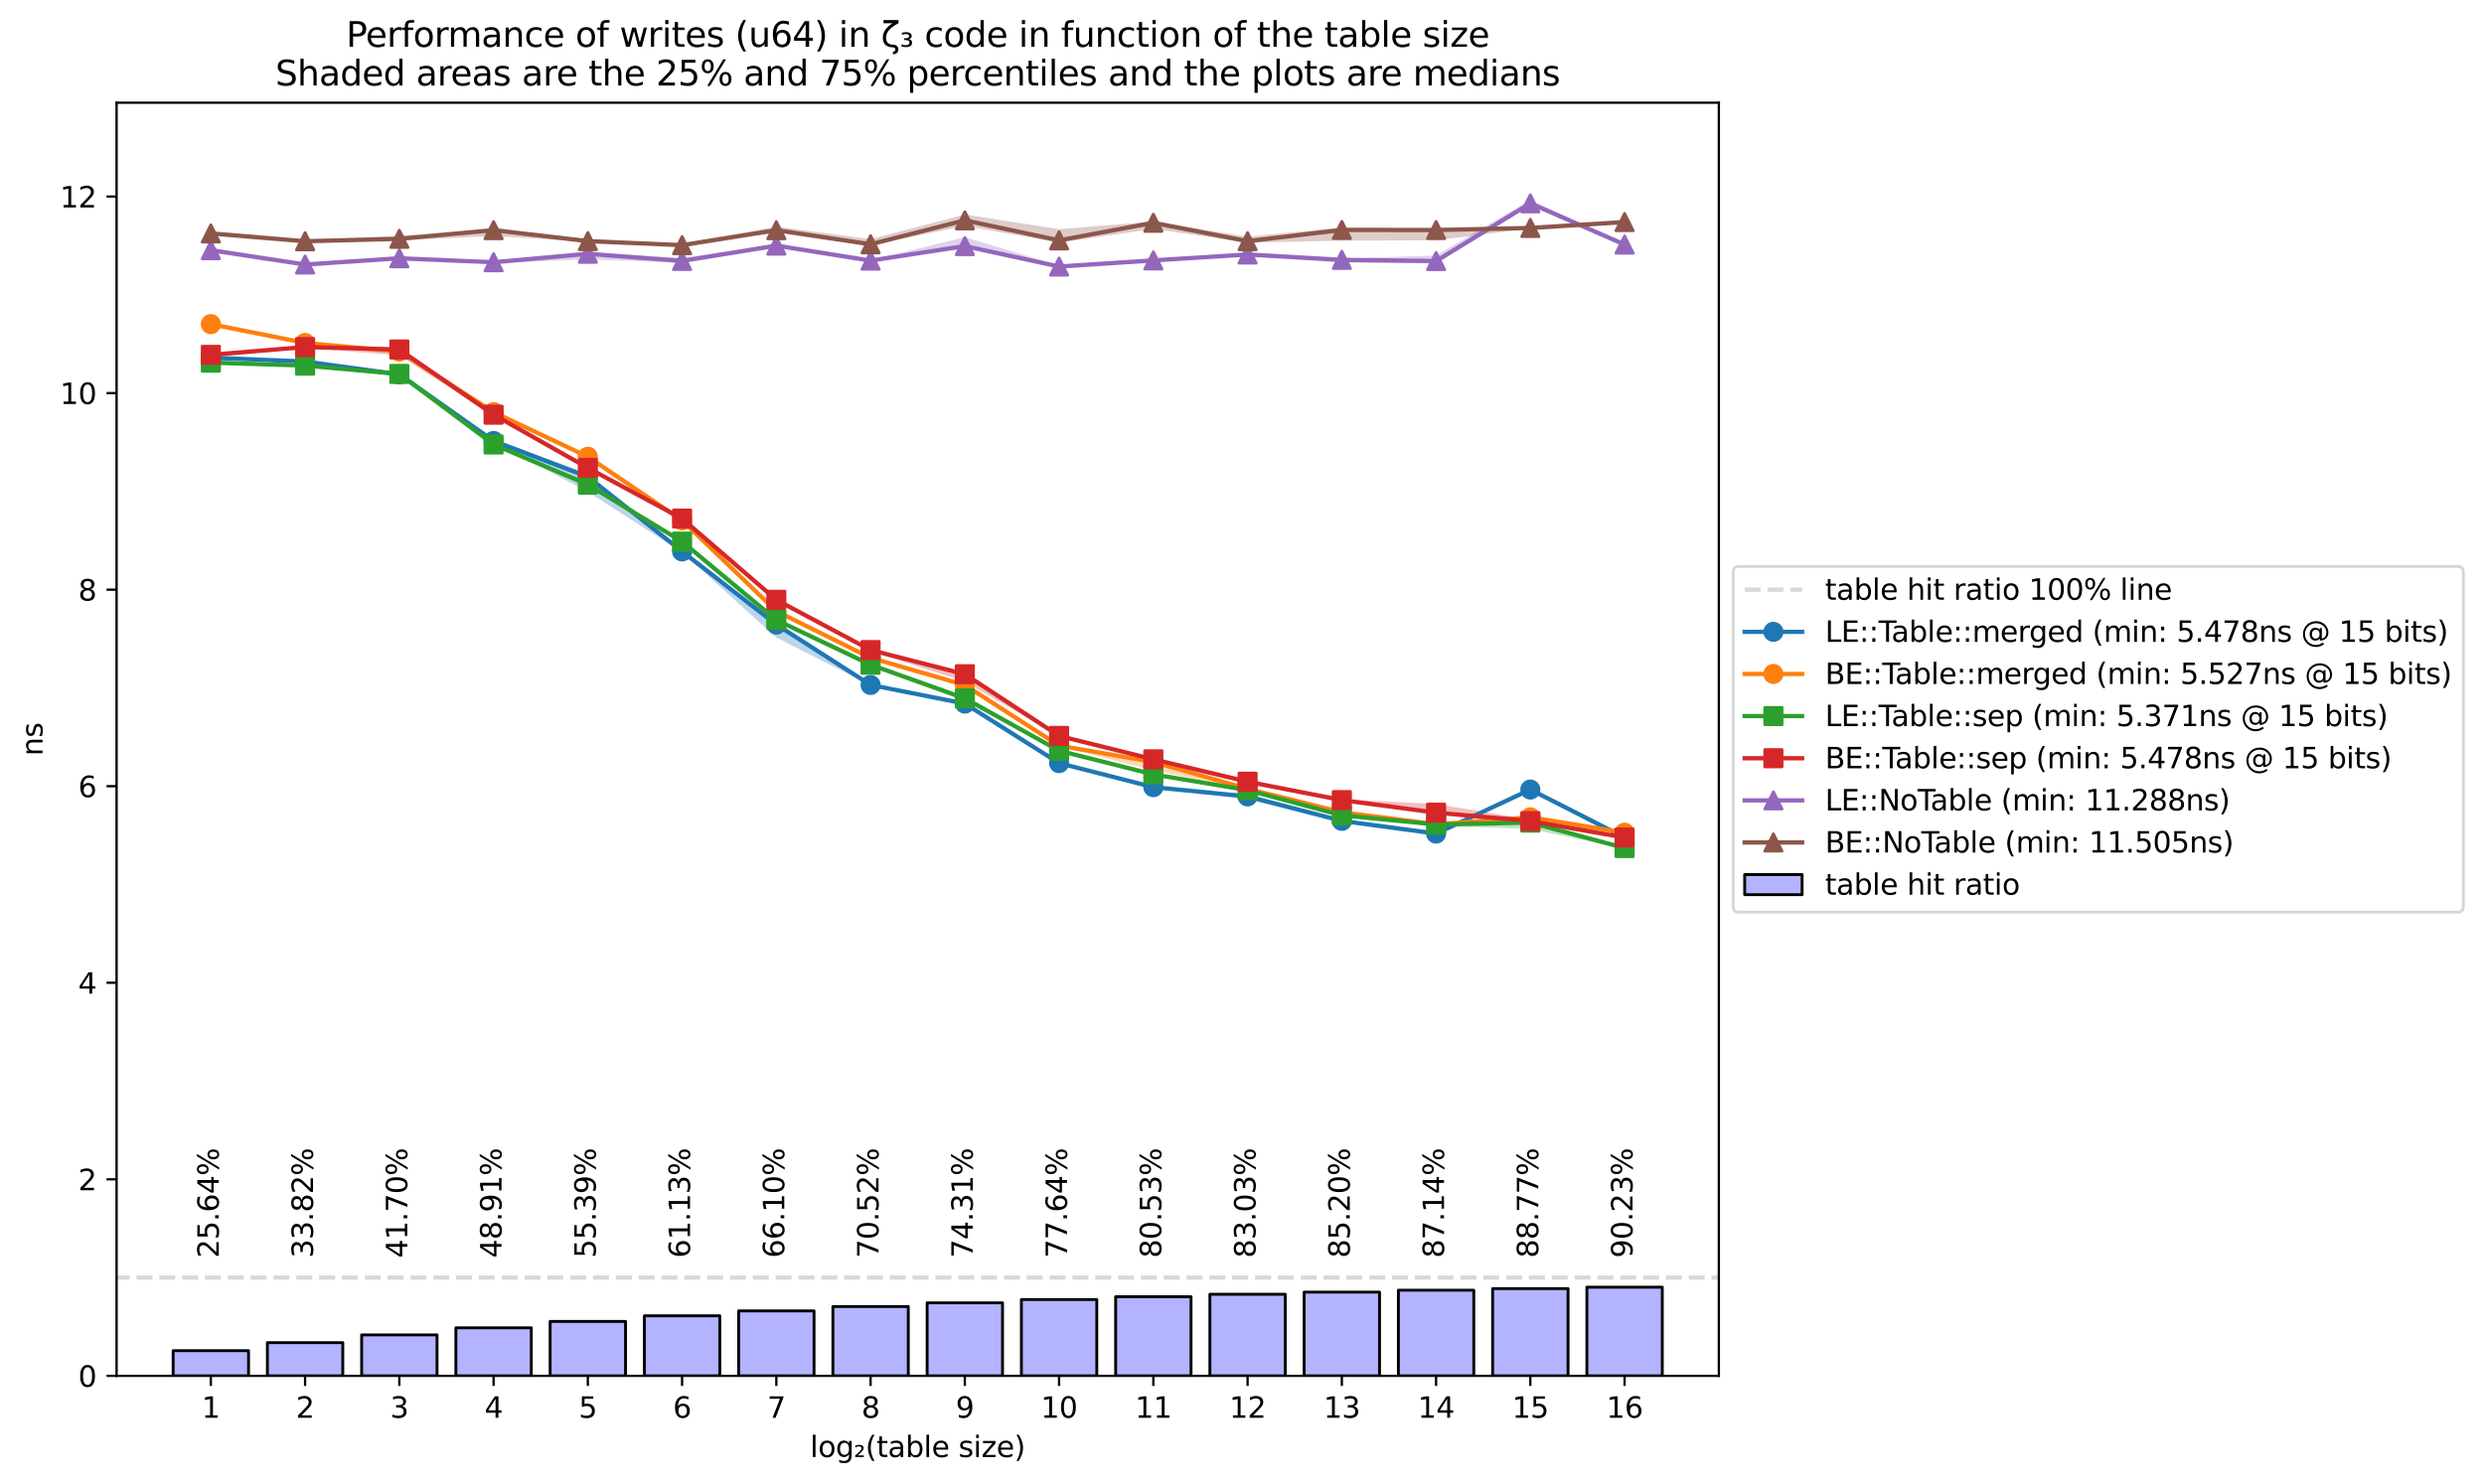 <?xml version="1.0" encoding="utf-8" standalone="no"?>
<!DOCTYPE svg PUBLIC "-//W3C//DTD SVG 1.1//EN"
  "http://www.w3.org/Graphics/SVG/1.1/DTD/svg11.dtd">
<svg xmlns:xlink="http://www.w3.org/1999/xlink" width="865.078pt" height="516.856pt" viewBox="0 0 865.078 516.856" xmlns="http://www.w3.org/2000/svg" version="1.1">
 <defs>
  <style type="text/css">*{stroke-linejoin: round; stroke-linecap: butt}</style>
 </defs>
 <g id="figure_1">
  <g id="patch_1">
   <path d="M 0 516.856 
L 865.078 516.856 
L 865.078 0 
L 0 0 
z
" style="fill: #ffffff"/>
  </g>
  <g id="axes_1">
   <g id="patch_2">
    <path d="M 40.603 479.3 
L 598.603 479.3 
L 598.603 35.78 
L 40.603 35.78 
z
" style="fill: #ffffff"/>
   </g>
   <g id="PolyCollection_1">
    <path d="M 73.427 124.588 
L 73.427 125.061 
L 106.25 126.245 
L 139.074 130.827 
L 171.897 153.95 
L 204.721 171.333 
L 237.544 192.415 
L 270.368 222.114 
L 303.191 238.704 
L 336.015 245.227 
L 368.838 266.189 
L 401.662 274.355 
L 434.485 278.588 
L 467.309 286.541 
L 500.133 290.557 
L 532.956 275.426 
L 565.78 292.752 
L 565.78 291.501 
L 565.78 291.501 
L 532.956 274.865 
L 500.133 290.229 
L 467.309 285.404 
L 434.485 277.105 
L 401.662 273.843 
L 368.838 265.83 
L 336.015 244.786 
L 303.191 238.614 
L 270.368 217.423 
L 237.544 191.716 
L 204.721 164.954 
L 171.897 152.926 
L 139.074 130.227 
L 106.25 125.757 
L 73.427 124.588 
z
" clip-path="url(#p04276fb9ca)" style="fill: #1f77b4; fill-opacity: 0.3"/>
   </g>
   <g id="PolyCollection_2">
    <path d="M 73.427 112.72 
L 73.427 113.787 
L 106.25 119.737 
L 139.074 122.686 
L 171.897 143.704 
L 204.721 159.287 
L 237.544 181.397 
L 270.368 213.365 
L 303.191 229.601 
L 336.015 238.985 
L 368.838 259.891 
L 401.662 268.436 
L 434.485 274.949 
L 467.309 283.198 
L 500.133 287.272 
L 532.956 284.968 
L 565.78 290.378 
L 565.78 289.337 
L 565.78 289.337 
L 532.956 283.812 
L 500.133 287.038 
L 467.309 282.817 
L 434.485 274.731 
L 401.662 264.618 
L 368.838 259.461 
L 336.015 238.137 
L 303.191 229.058 
L 270.368 212.79 
L 237.544 181.153 
L 204.721 159.055 
L 171.897 143.288 
L 139.074 122.325 
L 106.25 119.161 
L 73.427 112.72 
z
" clip-path="url(#p04276fb9ca)" style="fill: #ff7f0e; fill-opacity: 0.3"/>
   </g>
   <g id="PolyCollection_3">
    <path d="M 73.427 125.387 
L 73.427 126.703 
L 106.25 127.585 
L 139.074 130.807 
L 171.897 155.46 
L 204.721 169.145 
L 237.544 189.016 
L 270.368 216.829 
L 303.191 232.283 
L 336.015 244.236 
L 368.838 261.929 
L 401.662 269.848 
L 434.485 275.89 
L 467.309 284.345 
L 500.133 287.697 
L 532.956 288.741 
L 565.78 295.778 
L 565.78 295.397 
L 565.78 295.397 
L 532.956 286.506 
L 500.133 286.974 
L 467.309 283.971 
L 434.485 274.814 
L 401.662 269.228 
L 368.838 261.354 
L 336.015 243.002 
L 303.191 231.455 
L 270.368 215.769 
L 237.544 188.391 
L 204.721 167.787 
L 171.897 154.673 
L 139.074 129.956 
L 106.25 127.257 
L 73.427 125.387 
z
" clip-path="url(#p04276fb9ca)" style="fill: #2ca02c; fill-opacity: 0.3"/>
   </g>
   <g id="PolyCollection_4">
    <path d="M 73.427 123.444 
L 73.427 124.363 
L 106.25 121.252 
L 139.074 123.757 
L 171.897 144.944 
L 204.721 163.199 
L 237.544 180.945 
L 270.368 209.59 
L 303.191 226.847 
L 336.015 237.413 
L 368.838 256.598 
L 401.662 265.083 
L 434.485 272.483 
L 467.309 279.135 
L 500.133 283.36 
L 532.956 286.209 
L 565.78 291.896 
L 565.78 291.715 
L 565.78 291.715 
L 532.956 285.484 
L 500.133 280.105 
L 467.309 278.415 
L 434.485 272.041 
L 401.662 264.433 
L 368.838 255.924 
L 336.015 234.837 
L 303.191 226.332 
L 270.368 208.635 
L 237.544 180.65 
L 204.721 162.813 
L 171.897 143.923 
L 139.074 121.004 
L 106.25 120.601 
L 73.427 123.444 
z
" clip-path="url(#p04276fb9ca)" style="fill: #d62728; fill-opacity: 0.3"/>
   </g>
   <g id="PolyCollection_5">
    <path d="M 73.427 86.858 
L 73.427 87.459 
L 106.25 92.423 
L 139.074 90.246 
L 171.897 91.711 
L 204.721 90.355 
L 237.544 91.562 
L 270.368 86.024 
L 303.191 91.496 
L 336.015 86.087 
L 368.838 93.004 
L 401.662 91.077 
L 434.485 89.166 
L 467.309 91.479 
L 500.133 91.766 
L 532.956 71.174 
L 565.78 85.798 
L 565.78 84.875 
L 565.78 84.875 
L 532.956 69.637 
L 500.133 88.999 
L 467.309 90.079 
L 434.485 87.932 
L 401.662 90.502 
L 368.838 92.566 
L 336.015 82.59 
L 303.191 90.708 
L 270.368 85.298 
L 237.544 89.813 
L 204.721 88.007 
L 171.897 91.032 
L 139.074 89.892 
L 106.25 92.039 
L 73.427 86.858 
z
" clip-path="url(#p04276fb9ca)" style="fill: #9467bd; fill-opacity: 0.3"/>
   </g>
   <g id="PolyCollection_6">
    <path d="M 73.427 81.032 
L 73.427 81.736 
L 106.25 84.505 
L 139.074 83.724 
L 171.897 82.236 
L 204.721 84.206 
L 237.544 85.73 
L 270.368 80.889 
L 303.191 85.473 
L 336.015 78.658 
L 368.838 84.569 
L 401.662 79.729 
L 434.485 84.554 
L 467.309 83.824 
L 500.133 83.715 
L 532.956 79.594 
L 565.78 77.711 
L 565.78 77.155 
L 565.78 77.155 
L 532.956 79.189 
L 500.133 79.817 
L 467.309 79.227 
L 434.485 82.453 
L 401.662 77.195 
L 368.838 79.834 
L 336.015 74.732 
L 303.191 83.331 
L 270.368 78.956 
L 237.544 84.926 
L 204.721 83.34 
L 171.897 79.95 
L 139.074 82.152 
L 106.25 83.735 
L 73.427 81.032 
z
" clip-path="url(#p04276fb9ca)" style="fill: #8c564b; fill-opacity: 0.3"/>
   </g>
   <g id="patch_3">
    <path d="M 60.297 479.3 
L 86.556 479.3 
L 86.556 470.522 
L 60.297 470.522 
z
" clip-path="url(#p04276fb9ca)" style="fill: #0000ff; fill-opacity: 0.3; stroke: #000000; stroke-linejoin: miter"/>
   </g>
   <g id="patch_4">
    <path d="M 93.121 479.3 
L 119.38 479.3 
L 119.38 467.723 
L 93.121 467.723 
z
" clip-path="url(#p04276fb9ca)" style="fill: #0000ff; fill-opacity: 0.3; stroke: #000000; stroke-linejoin: miter"/>
   </g>
   <g id="patch_5">
    <path d="M 125.944 479.3 
L 152.203 479.3 
L 152.203 465.025 
L 125.944 465.025 
z
" clip-path="url(#p04276fb9ca)" style="fill: #0000ff; fill-opacity: 0.3; stroke: #000000; stroke-linejoin: miter"/>
   </g>
   <g id="patch_6">
    <path d="M 158.768 479.3 
L 185.027 479.3 
L 185.027 462.556 
L 158.768 462.556 
z
" clip-path="url(#p04276fb9ca)" style="fill: #0000ff; fill-opacity: 0.3; stroke: #000000; stroke-linejoin: miter"/>
   </g>
   <g id="patch_7">
    <path d="M 191.591 479.3 
L 217.85 479.3 
L 217.85 460.338 
L 191.591 460.338 
z
" clip-path="url(#p04276fb9ca)" style="fill: #0000ff; fill-opacity: 0.3; stroke: #000000; stroke-linejoin: miter"/>
   </g>
   <g id="patch_8">
    <path d="M 224.415 479.3 
L 250.674 479.3 
L 250.674 458.373 
L 224.415 458.373 
z
" clip-path="url(#p04276fb9ca)" style="fill: #0000ff; fill-opacity: 0.3; stroke: #000000; stroke-linejoin: miter"/>
   </g>
   <g id="patch_9">
    <path d="M 257.238 479.3 
L 283.497 479.3 
L 283.497 456.67 
L 257.238 456.67 
z
" clip-path="url(#p04276fb9ca)" style="fill: #0000ff; fill-opacity: 0.3; stroke: #000000; stroke-linejoin: miter"/>
   </g>
   <g id="patch_10">
    <path d="M 290.062 479.3 
L 316.321 479.3 
L 316.321 455.158 
L 290.062 455.158 
z
" clip-path="url(#p04276fb9ca)" style="fill: #0000ff; fill-opacity: 0.3; stroke: #000000; stroke-linejoin: miter"/>
   </g>
   <g id="patch_11">
    <path d="M 322.885 479.3 
L 349.144 479.3 
L 349.144 453.859 
L 322.885 453.859 
z
" clip-path="url(#p04276fb9ca)" style="fill: #0000ff; fill-opacity: 0.3; stroke: #000000; stroke-linejoin: miter"/>
   </g>
   <g id="patch_12">
    <path d="M 355.709 479.3 
L 381.968 479.3 
L 381.968 452.718 
L 355.709 452.718 
z
" clip-path="url(#p04276fb9ca)" style="fill: #0000ff; fill-opacity: 0.3; stroke: #000000; stroke-linejoin: miter"/>
   </g>
   <g id="patch_13">
    <path d="M 388.533 479.3 
L 414.791 479.3 
L 414.791 451.73 
L 388.533 451.73 
z
" clip-path="url(#p04276fb9ca)" style="fill: #0000ff; fill-opacity: 0.3; stroke: #000000; stroke-linejoin: miter"/>
   </g>
   <g id="patch_14">
    <path d="M 421.356 479.3 
L 447.615 479.3 
L 447.615 450.875 
L 421.356 450.875 
z
" clip-path="url(#p04276fb9ca)" style="fill: #0000ff; fill-opacity: 0.3; stroke: #000000; stroke-linejoin: miter"/>
   </g>
   <g id="patch_15">
    <path d="M 454.18 479.3 
L 480.438 479.3 
L 480.438 450.133 
L 454.18 450.133 
z
" clip-path="url(#p04276fb9ca)" style="fill: #0000ff; fill-opacity: 0.3; stroke: #000000; stroke-linejoin: miter"/>
   </g>
   <g id="patch_16">
    <path d="M 487.003 479.3 
L 513.262 479.3 
L 513.262 449.466 
L 487.003 449.466 
z
" clip-path="url(#p04276fb9ca)" style="fill: #0000ff; fill-opacity: 0.3; stroke: #000000; stroke-linejoin: miter"/>
   </g>
   <g id="patch_17">
    <path d="M 519.827 479.3 
L 546.085 479.3 
L 546.085 448.909 
L 519.827 448.909 
z
" clip-path="url(#p04276fb9ca)" style="fill: #0000ff; fill-opacity: 0.3; stroke: #000000; stroke-linejoin: miter"/>
   </g>
   <g id="patch_18">
    <path d="M 552.65 479.3 
L 578.909 479.3 
L 578.909 448.408 
L 552.65 448.408 
z
" clip-path="url(#p04276fb9ca)" style="fill: #0000ff; fill-opacity: 0.3; stroke: #000000; stroke-linejoin: miter"/>
   </g>
   <g id="matplotlib.axis_1">
    <g id="xtick_1">
     <g id="line2d_1">
      <defs>
       <path id="mb596070f3a" d="M 0 0 
L 0 3.5 
" style="stroke: #000000; stroke-width: 0.8"/>
      </defs>
      <g>
       <use xlink:href="#mb596070f3a" x="73.427" y="479.3" style="stroke: #000000; stroke-width: 0.8"/>
      </g>
     </g>
     <g id="text_1">
      <!-- 1 -->
      <g transform="translate(70.245 493.898) scale(0.1 -0.1)">
       <defs>
        <path id="DejaVuSans-31" d="M 794 531 
L 1825 531 
L 1825 4091 
L 703 3866 
L 703 4441 
L 1819 4666 
L 2450 4666 
L 2450 531 
L 3481 531 
L 3481 0 
L 794 0 
L 794 531 
z
" transform="scale(0.016)"/>
       </defs>
       <use xlink:href="#DejaVuSans-31"/>
      </g>
     </g>
    </g>
    <g id="xtick_2">
     <g id="line2d_2">
      <g>
       <use xlink:href="#mb596070f3a" x="106.25" y="479.3" style="stroke: #000000; stroke-width: 0.8"/>
      </g>
     </g>
     <g id="text_2">
      <!-- 2 -->
      <g transform="translate(103.069 493.898) scale(0.1 -0.1)">
       <defs>
        <path id="DejaVuSans-32" d="M 1228 531 
L 3431 531 
L 3431 0 
L 469 0 
L 469 531 
Q 828 903 1448 1529 
Q 2069 2156 2228 2338 
Q 2531 2678 2651 2914 
Q 2772 3150 2772 3378 
Q 2772 3750 2511 3984 
Q 2250 4219 1831 4219 
Q 1534 4219 1204 4116 
Q 875 4013 500 3803 
L 500 4441 
Q 881 4594 1212 4672 
Q 1544 4750 1819 4750 
Q 2544 4750 2975 4387 
Q 3406 4025 3406 3419 
Q 3406 3131 3298 2873 
Q 3191 2616 2906 2266 
Q 2828 2175 2409 1742 
Q 1991 1309 1228 531 
z
" transform="scale(0.016)"/>
       </defs>
       <use xlink:href="#DejaVuSans-32"/>
      </g>
     </g>
    </g>
    <g id="xtick_3">
     <g id="line2d_3">
      <g>
       <use xlink:href="#mb596070f3a" x="139.074" y="479.3" style="stroke: #000000; stroke-width: 0.8"/>
      </g>
     </g>
     <g id="text_3">
      <!-- 3 -->
      <g transform="translate(135.892 493.898) scale(0.1 -0.1)">
       <defs>
        <path id="DejaVuSans-33" d="M 2597 2516 
Q 3050 2419 3304 2112 
Q 3559 1806 3559 1356 
Q 3559 666 3084 287 
Q 2609 -91 1734 -91 
Q 1441 -91 1130 -33 
Q 819 25 488 141 
L 488 750 
Q 750 597 1062 519 
Q 1375 441 1716 441 
Q 2309 441 2620 675 
Q 2931 909 2931 1356 
Q 2931 1769 2642 2001 
Q 2353 2234 1838 2234 
L 1294 2234 
L 1294 2753 
L 1863 2753 
Q 2328 2753 2575 2939 
Q 2822 3125 2822 3475 
Q 2822 3834 2567 4026 
Q 2313 4219 1838 4219 
Q 1578 4219 1281 4162 
Q 984 4106 628 3988 
L 628 4550 
Q 988 4650 1302 4700 
Q 1616 4750 1894 4750 
Q 2613 4750 3031 4423 
Q 3450 4097 3450 3541 
Q 3450 3153 3228 2886 
Q 3006 2619 2597 2516 
z
" transform="scale(0.016)"/>
       </defs>
       <use xlink:href="#DejaVuSans-33"/>
      </g>
     </g>
    </g>
    <g id="xtick_4">
     <g id="line2d_4">
      <g>
       <use xlink:href="#mb596070f3a" x="171.897" y="479.3" style="stroke: #000000; stroke-width: 0.8"/>
      </g>
     </g>
     <g id="text_4">
      <!-- 4 -->
      <g transform="translate(168.716 493.898) scale(0.1 -0.1)">
       <defs>
        <path id="DejaVuSans-34" d="M 2419 4116 
L 825 1625 
L 2419 1625 
L 2419 4116 
z
M 2253 4666 
L 3047 4666 
L 3047 1625 
L 3713 1625 
L 3713 1100 
L 3047 1100 
L 3047 0 
L 2419 0 
L 2419 1100 
L 313 1100 
L 313 1709 
L 2253 4666 
z
" transform="scale(0.016)"/>
       </defs>
       <use xlink:href="#DejaVuSans-34"/>
      </g>
     </g>
    </g>
    <g id="xtick_5">
     <g id="line2d_5">
      <g>
       <use xlink:href="#mb596070f3a" x="204.721" y="479.3" style="stroke: #000000; stroke-width: 0.8"/>
      </g>
     </g>
     <g id="text_5">
      <!-- 5 -->
      <g transform="translate(201.54 493.898) scale(0.1 -0.1)">
       <defs>
        <path id="DejaVuSans-35" d="M 691 4666 
L 3169 4666 
L 3169 4134 
L 1269 4134 
L 1269 2991 
Q 1406 3038 1543 3061 
Q 1681 3084 1819 3084 
Q 2600 3084 3056 2656 
Q 3513 2228 3513 1497 
Q 3513 744 3044 326 
Q 2575 -91 1722 -91 
Q 1428 -91 1123 -41 
Q 819 9 494 109 
L 494 744 
Q 775 591 1075 516 
Q 1375 441 1709 441 
Q 2250 441 2565 725 
Q 2881 1009 2881 1497 
Q 2881 1984 2565 2268 
Q 2250 2553 1709 2553 
Q 1456 2553 1204 2497 
Q 953 2441 691 2322 
L 691 4666 
z
" transform="scale(0.016)"/>
       </defs>
       <use xlink:href="#DejaVuSans-35"/>
      </g>
     </g>
    </g>
    <g id="xtick_6">
     <g id="line2d_6">
      <g>
       <use xlink:href="#mb596070f3a" x="237.544" y="479.3" style="stroke: #000000; stroke-width: 0.8"/>
      </g>
     </g>
     <g id="text_6">
      <!-- 6 -->
      <g transform="translate(234.363 493.898) scale(0.1 -0.1)">
       <defs>
        <path id="DejaVuSans-36" d="M 2113 2584 
Q 1688 2584 1439 2293 
Q 1191 2003 1191 1497 
Q 1191 994 1439 701 
Q 1688 409 2113 409 
Q 2538 409 2786 701 
Q 3034 994 3034 1497 
Q 3034 2003 2786 2293 
Q 2538 2584 2113 2584 
z
M 3366 4563 
L 3366 3988 
Q 3128 4100 2886 4159 
Q 2644 4219 2406 4219 
Q 1781 4219 1451 3797 
Q 1122 3375 1075 2522 
Q 1259 2794 1537 2939 
Q 1816 3084 2150 3084 
Q 2853 3084 3261 2657 
Q 3669 2231 3669 1497 
Q 3669 778 3244 343 
Q 2819 -91 2113 -91 
Q 1303 -91 875 529 
Q 447 1150 447 2328 
Q 447 3434 972 4092 
Q 1497 4750 2381 4750 
Q 2619 4750 2861 4703 
Q 3103 4656 3366 4563 
z
" transform="scale(0.016)"/>
       </defs>
       <use xlink:href="#DejaVuSans-36"/>
      </g>
     </g>
    </g>
    <g id="xtick_7">
     <g id="line2d_7">
      <g>
       <use xlink:href="#mb596070f3a" x="270.368" y="479.3" style="stroke: #000000; stroke-width: 0.8"/>
      </g>
     </g>
     <g id="text_7">
      <!-- 7 -->
      <g transform="translate(267.187 493.898) scale(0.1 -0.1)">
       <defs>
        <path id="DejaVuSans-37" d="M 525 4666 
L 3525 4666 
L 3525 4397 
L 1831 0 
L 1172 0 
L 2766 4134 
L 525 4134 
L 525 4666 
z
" transform="scale(0.016)"/>
       </defs>
       <use xlink:href="#DejaVuSans-37"/>
      </g>
     </g>
    </g>
    <g id="xtick_8">
     <g id="line2d_8">
      <g>
       <use xlink:href="#mb596070f3a" x="303.191" y="479.3" style="stroke: #000000; stroke-width: 0.8"/>
      </g>
     </g>
     <g id="text_8">
      <!-- 8 -->
      <g transform="translate(300.01 493.898) scale(0.1 -0.1)">
       <defs>
        <path id="DejaVuSans-38" d="M 2034 2216 
Q 1584 2216 1326 1975 
Q 1069 1734 1069 1313 
Q 1069 891 1326 650 
Q 1584 409 2034 409 
Q 2484 409 2743 651 
Q 3003 894 3003 1313 
Q 3003 1734 2745 1975 
Q 2488 2216 2034 2216 
z
M 1403 2484 
Q 997 2584 770 2862 
Q 544 3141 544 3541 
Q 544 4100 942 4425 
Q 1341 4750 2034 4750 
Q 2731 4750 3128 4425 
Q 3525 4100 3525 3541 
Q 3525 3141 3298 2862 
Q 3072 2584 2669 2484 
Q 3125 2378 3379 2068 
Q 3634 1759 3634 1313 
Q 3634 634 3220 271 
Q 2806 -91 2034 -91 
Q 1263 -91 848 271 
Q 434 634 434 1313 
Q 434 1759 690 2068 
Q 947 2378 1403 2484 
z
M 1172 3481 
Q 1172 3119 1398 2916 
Q 1625 2713 2034 2713 
Q 2441 2713 2670 2916 
Q 2900 3119 2900 3481 
Q 2900 3844 2670 4047 
Q 2441 4250 2034 4250 
Q 1625 4250 1398 4047 
Q 1172 3844 1172 3481 
z
" transform="scale(0.016)"/>
       </defs>
       <use xlink:href="#DejaVuSans-38"/>
      </g>
     </g>
    </g>
    <g id="xtick_9">
     <g id="line2d_9">
      <g>
       <use xlink:href="#mb596070f3a" x="336.015" y="479.3" style="stroke: #000000; stroke-width: 0.8"/>
      </g>
     </g>
     <g id="text_9">
      <!-- 9 -->
      <g transform="translate(332.834 493.898) scale(0.1 -0.1)">
       <defs>
        <path id="DejaVuSans-39" d="M 703 97 
L 703 672 
Q 941 559 1184 500 
Q 1428 441 1663 441 
Q 2288 441 2617 861 
Q 2947 1281 2994 2138 
Q 2813 1869 2534 1725 
Q 2256 1581 1919 1581 
Q 1219 1581 811 2004 
Q 403 2428 403 3163 
Q 403 3881 828 4315 
Q 1253 4750 1959 4750 
Q 2769 4750 3195 4129 
Q 3622 3509 3622 2328 
Q 3622 1225 3098 567 
Q 2575 -91 1691 -91 
Q 1453 -91 1209 -44 
Q 966 3 703 97 
z
M 1959 2075 
Q 2384 2075 2632 2365 
Q 2881 2656 2881 3163 
Q 2881 3666 2632 3958 
Q 2384 4250 1959 4250 
Q 1534 4250 1286 3958 
Q 1038 3666 1038 3163 
Q 1038 2656 1286 2365 
Q 1534 2075 1959 2075 
z
" transform="scale(0.016)"/>
       </defs>
       <use xlink:href="#DejaVuSans-39"/>
      </g>
     </g>
    </g>
    <g id="xtick_10">
     <g id="line2d_10">
      <g>
       <use xlink:href="#mb596070f3a" x="368.838" y="479.3" style="stroke: #000000; stroke-width: 0.8"/>
      </g>
     </g>
     <g id="text_10">
      <!-- 10 -->
      <g transform="translate(362.476 493.898) scale(0.1 -0.1)">
       <defs>
        <path id="DejaVuSans-30" d="M 2034 4250 
Q 1547 4250 1301 3770 
Q 1056 3291 1056 2328 
Q 1056 1369 1301 889 
Q 1547 409 2034 409 
Q 2525 409 2770 889 
Q 3016 1369 3016 2328 
Q 3016 3291 2770 3770 
Q 2525 4250 2034 4250 
z
M 2034 4750 
Q 2819 4750 3233 4129 
Q 3647 3509 3647 2328 
Q 3647 1150 3233 529 
Q 2819 -91 2034 -91 
Q 1250 -91 836 529 
Q 422 1150 422 2328 
Q 422 3509 836 4129 
Q 1250 4750 2034 4750 
z
" transform="scale(0.016)"/>
       </defs>
       <use xlink:href="#DejaVuSans-31"/>
       <use xlink:href="#DejaVuSans-30" x="63.623"/>
      </g>
     </g>
    </g>
    <g id="xtick_11">
     <g id="line2d_11">
      <g>
       <use xlink:href="#mb596070f3a" x="401.662" y="479.3" style="stroke: #000000; stroke-width: 0.8"/>
      </g>
     </g>
     <g id="text_11">
      <!-- 11 -->
      <g transform="translate(395.299 493.898) scale(0.1 -0.1)">
       <use xlink:href="#DejaVuSans-31"/>
       <use xlink:href="#DejaVuSans-31" x="63.623"/>
      </g>
     </g>
    </g>
    <g id="xtick_12">
     <g id="line2d_12">
      <g>
       <use xlink:href="#mb596070f3a" x="434.485" y="479.3" style="stroke: #000000; stroke-width: 0.8"/>
      </g>
     </g>
     <g id="text_12">
      <!-- 12 -->
      <g transform="translate(428.123 493.898) scale(0.1 -0.1)">
       <use xlink:href="#DejaVuSans-31"/>
       <use xlink:href="#DejaVuSans-32" x="63.623"/>
      </g>
     </g>
    </g>
    <g id="xtick_13">
     <g id="line2d_13">
      <g>
       <use xlink:href="#mb596070f3a" x="467.309" y="479.3" style="stroke: #000000; stroke-width: 0.8"/>
      </g>
     </g>
     <g id="text_13">
      <!-- 13 -->
      <g transform="translate(460.947 493.898) scale(0.1 -0.1)">
       <use xlink:href="#DejaVuSans-31"/>
       <use xlink:href="#DejaVuSans-33" x="63.623"/>
      </g>
     </g>
    </g>
    <g id="xtick_14">
     <g id="line2d_14">
      <g>
       <use xlink:href="#mb596070f3a" x="500.133" y="479.3" style="stroke: #000000; stroke-width: 0.8"/>
      </g>
     </g>
     <g id="text_14">
      <!-- 14 -->
      <g transform="translate(493.77 493.898) scale(0.1 -0.1)">
       <use xlink:href="#DejaVuSans-31"/>
       <use xlink:href="#DejaVuSans-34" x="63.623"/>
      </g>
     </g>
    </g>
    <g id="xtick_15">
     <g id="line2d_15">
      <g>
       <use xlink:href="#mb596070f3a" x="532.956" y="479.3" style="stroke: #000000; stroke-width: 0.8"/>
      </g>
     </g>
     <g id="text_15">
      <!-- 15 -->
      <g transform="translate(526.594 493.898) scale(0.1 -0.1)">
       <use xlink:href="#DejaVuSans-31"/>
       <use xlink:href="#DejaVuSans-35" x="63.623"/>
      </g>
     </g>
    </g>
    <g id="xtick_16">
     <g id="line2d_16">
      <g>
       <use xlink:href="#mb596070f3a" x="565.78" y="479.3" style="stroke: #000000; stroke-width: 0.8"/>
      </g>
     </g>
     <g id="text_16">
      <!-- 16 -->
      <g transform="translate(559.417 493.898) scale(0.1 -0.1)">
       <use xlink:href="#DejaVuSans-31"/>
       <use xlink:href="#DejaVuSans-36" x="63.623"/>
      </g>
     </g>
    </g>
    <g id="text_17">
     <!-- log₂(table size) -->
     <g transform="translate(282.127 507.576) scale(0.1 -0.1)">
      <defs>
       <path id="DejaVuSans-6c" d="M 603 4863 
L 1178 4863 
L 1178 0 
L 603 0 
L 603 4863 
z
" transform="scale(0.016)"/>
       <path id="DejaVuSans-6f" d="M 1959 3097 
Q 1497 3097 1228 2736 
Q 959 2375 959 1747 
Q 959 1119 1226 758 
Q 1494 397 1959 397 
Q 2419 397 2687 759 
Q 2956 1122 2956 1747 
Q 2956 2369 2687 2733 
Q 2419 3097 1959 3097 
z
M 1959 3584 
Q 2709 3584 3137 3096 
Q 3566 2609 3566 1747 
Q 3566 888 3137 398 
Q 2709 -91 1959 -91 
Q 1206 -91 779 398 
Q 353 888 353 1747 
Q 353 2609 779 3096 
Q 1206 3584 1959 3584 
z
" transform="scale(0.016)"/>
       <path id="DejaVuSans-67" d="M 2906 1791 
Q 2906 2416 2648 2759 
Q 2391 3103 1925 3103 
Q 1463 3103 1205 2759 
Q 947 2416 947 1791 
Q 947 1169 1205 825 
Q 1463 481 1925 481 
Q 2391 481 2648 825 
Q 2906 1169 2906 1791 
z
M 3481 434 
Q 3481 -459 3084 -895 
Q 2688 -1331 1869 -1331 
Q 1566 -1331 1297 -1286 
Q 1028 -1241 775 -1147 
L 775 -588 
Q 1028 -725 1275 -790 
Q 1522 -856 1778 -856 
Q 2344 -856 2625 -561 
Q 2906 -266 2906 331 
L 2906 616 
Q 2728 306 2450 153 
Q 2172 0 1784 0 
Q 1141 0 747 490 
Q 353 981 353 1791 
Q 353 2603 747 3093 
Q 1141 3584 1784 3584 
Q 2172 3584 2450 3431 
Q 2728 3278 2906 2969 
L 2906 3500 
L 3481 3500 
L 3481 434 
z
" transform="scale(0.016)"/>
       <path id="DejaVuSans-2082" d="M 838 356 
L 2163 356 
L 2163 0 
L 294 0 
L 294 343 
Q 400 440 597 615 
Q 1672 1568 1672 1862 
Q 1672 2068 1509 2194 
Q 1347 2321 1081 2321 
Q 919 2321 728 2266 
Q 538 2212 313 2103 
L 313 2487 
Q 553 2575 761 2618 
Q 969 2662 1147 2662 
Q 1600 2662 1872 2456 
Q 2144 2250 2144 1912 
Q 2144 1478 1109 590 
Q 934 440 838 356 
z
" transform="scale(0.016)"/>
       <path id="DejaVuSans-28" d="M 1984 4856 
Q 1566 4138 1362 3434 
Q 1159 2731 1159 2009 
Q 1159 1288 1364 580 
Q 1569 -128 1984 -844 
L 1484 -844 
Q 1016 -109 783 600 
Q 550 1309 550 2009 
Q 550 2706 781 3412 
Q 1013 4119 1484 4856 
L 1984 4856 
z
" transform="scale(0.016)"/>
       <path id="DejaVuSans-74" d="M 1172 4494 
L 1172 3500 
L 2356 3500 
L 2356 3053 
L 1172 3053 
L 1172 1153 
Q 1172 725 1289 603 
Q 1406 481 1766 481 
L 2356 481 
L 2356 0 
L 1766 0 
Q 1100 0 847 248 
Q 594 497 594 1153 
L 594 3053 
L 172 3053 
L 172 3500 
L 594 3500 
L 594 4494 
L 1172 4494 
z
" transform="scale(0.016)"/>
       <path id="DejaVuSans-61" d="M 2194 1759 
Q 1497 1759 1228 1600 
Q 959 1441 959 1056 
Q 959 750 1161 570 
Q 1363 391 1709 391 
Q 2188 391 2477 730 
Q 2766 1069 2766 1631 
L 2766 1759 
L 2194 1759 
z
M 3341 1997 
L 3341 0 
L 2766 0 
L 2766 531 
Q 2569 213 2275 61 
Q 1981 -91 1556 -91 
Q 1019 -91 701 211 
Q 384 513 384 1019 
Q 384 1609 779 1909 
Q 1175 2209 1959 2209 
L 2766 2209 
L 2766 2266 
Q 2766 2663 2505 2880 
Q 2244 3097 1772 3097 
Q 1472 3097 1187 3025 
Q 903 2953 641 2809 
L 641 3341 
Q 956 3463 1253 3523 
Q 1550 3584 1831 3584 
Q 2591 3584 2966 3190 
Q 3341 2797 3341 1997 
z
" transform="scale(0.016)"/>
       <path id="DejaVuSans-62" d="M 3116 1747 
Q 3116 2381 2855 2742 
Q 2594 3103 2138 3103 
Q 1681 3103 1420 2742 
Q 1159 2381 1159 1747 
Q 1159 1113 1420 752 
Q 1681 391 2138 391 
Q 2594 391 2855 752 
Q 3116 1113 3116 1747 
z
M 1159 2969 
Q 1341 3281 1617 3432 
Q 1894 3584 2278 3584 
Q 2916 3584 3314 3078 
Q 3713 2572 3713 1747 
Q 3713 922 3314 415 
Q 2916 -91 2278 -91 
Q 1894 -91 1617 61 
Q 1341 213 1159 525 
L 1159 0 
L 581 0 
L 581 4863 
L 1159 4863 
L 1159 2969 
z
" transform="scale(0.016)"/>
       <path id="DejaVuSans-65" d="M 3597 1894 
L 3597 1613 
L 953 1613 
Q 991 1019 1311 708 
Q 1631 397 2203 397 
Q 2534 397 2845 478 
Q 3156 559 3463 722 
L 3463 178 
Q 3153 47 2828 -22 
Q 2503 -91 2169 -91 
Q 1331 -91 842 396 
Q 353 884 353 1716 
Q 353 2575 817 3079 
Q 1281 3584 2069 3584 
Q 2775 3584 3186 3129 
Q 3597 2675 3597 1894 
z
M 3022 2063 
Q 3016 2534 2758 2815 
Q 2500 3097 2075 3097 
Q 1594 3097 1305 2825 
Q 1016 2553 972 2059 
L 3022 2063 
z
" transform="scale(0.016)"/>
       <path id="DejaVuSans-20" transform="scale(0.016)"/>
       <path id="DejaVuSans-73" d="M 2834 3397 
L 2834 2853 
Q 2591 2978 2328 3040 
Q 2066 3103 1784 3103 
Q 1356 3103 1142 2972 
Q 928 2841 928 2578 
Q 928 2378 1081 2264 
Q 1234 2150 1697 2047 
L 1894 2003 
Q 2506 1872 2764 1633 
Q 3022 1394 3022 966 
Q 3022 478 2636 193 
Q 2250 -91 1575 -91 
Q 1294 -91 989 -36 
Q 684 19 347 128 
L 347 722 
Q 666 556 975 473 
Q 1284 391 1588 391 
Q 1994 391 2212 530 
Q 2431 669 2431 922 
Q 2431 1156 2273 1281 
Q 2116 1406 1581 1522 
L 1381 1569 
Q 847 1681 609 1914 
Q 372 2147 372 2553 
Q 372 3047 722 3315 
Q 1072 3584 1716 3584 
Q 2034 3584 2315 3537 
Q 2597 3491 2834 3397 
z
" transform="scale(0.016)"/>
       <path id="DejaVuSans-69" d="M 603 3500 
L 1178 3500 
L 1178 0 
L 603 0 
L 603 3500 
z
M 603 4863 
L 1178 4863 
L 1178 4134 
L 603 4134 
L 603 4863 
z
" transform="scale(0.016)"/>
       <path id="DejaVuSans-7a" d="M 353 3500 
L 3084 3500 
L 3084 2975 
L 922 459 
L 3084 459 
L 3084 0 
L 275 0 
L 275 525 
L 2438 3041 
L 353 3041 
L 353 3500 
z
" transform="scale(0.016)"/>
       <path id="DejaVuSans-29" d="M 513 4856 
L 1013 4856 
Q 1481 4119 1714 3412 
Q 1947 2706 1947 2009 
Q 1947 1309 1714 600 
Q 1481 -109 1013 -844 
L 513 -844 
Q 928 -128 1133 580 
Q 1338 1288 1338 2009 
Q 1338 2731 1133 3434 
Q 928 4138 513 4856 
z
" transform="scale(0.016)"/>
      </defs>
      <use xlink:href="#DejaVuSans-6c"/>
      <use xlink:href="#DejaVuSans-6f" x="27.783"/>
      <use xlink:href="#DejaVuSans-67" x="88.965"/>
      <use xlink:href="#DejaVuSans-2082" x="152.441"/>
      <use xlink:href="#DejaVuSans-28" x="192.529"/>
      <use xlink:href="#DejaVuSans-74" x="231.543"/>
      <use xlink:href="#DejaVuSans-61" x="270.752"/>
      <use xlink:href="#DejaVuSans-62" x="332.031"/>
      <use xlink:href="#DejaVuSans-6c" x="395.508"/>
      <use xlink:href="#DejaVuSans-65" x="423.291"/>
      <use xlink:href="#DejaVuSans-20" x="484.814"/>
      <use xlink:href="#DejaVuSans-73" x="516.602"/>
      <use xlink:href="#DejaVuSans-69" x="568.701"/>
      <use xlink:href="#DejaVuSans-7a" x="596.484"/>
      <use xlink:href="#DejaVuSans-65" x="648.975"/>
      <use xlink:href="#DejaVuSans-29" x="710.498"/>
     </g>
    </g>
   </g>
   <g id="matplotlib.axis_2">
    <g id="ytick_1">
     <g id="line2d_17">
      <defs>
       <path id="m20bed0c5bd" d="M 0 0 
L -3.5 0 
" style="stroke: #000000; stroke-width: 0.8"/>
      </defs>
      <g>
       <use xlink:href="#m20bed0c5bd" x="40.603" y="479.3" style="stroke: #000000; stroke-width: 0.8"/>
      </g>
     </g>
     <g id="text_18">
      <!-- 0 -->
      <g transform="translate(27.241 483.099) scale(0.1 -0.1)">
       <use xlink:href="#DejaVuSans-30"/>
      </g>
     </g>
    </g>
    <g id="ytick_2">
     <g id="line2d_18">
      <g>
       <use xlink:href="#m20bed0c5bd" x="40.603" y="410.828" style="stroke: #000000; stroke-width: 0.8"/>
      </g>
     </g>
     <g id="text_19">
      <!-- 2 -->
      <g transform="translate(27.241 414.627) scale(0.1 -0.1)">
       <use xlink:href="#DejaVuSans-32"/>
      </g>
     </g>
    </g>
    <g id="ytick_3">
     <g id="line2d_19">
      <g>
       <use xlink:href="#m20bed0c5bd" x="40.603" y="342.356" style="stroke: #000000; stroke-width: 0.8"/>
      </g>
     </g>
     <g id="text_20">
      <!-- 4 -->
      <g transform="translate(27.241 346.156) scale(0.1 -0.1)">
       <use xlink:href="#DejaVuSans-34"/>
      </g>
     </g>
    </g>
    <g id="ytick_4">
     <g id="line2d_20">
      <g>
       <use xlink:href="#m20bed0c5bd" x="40.603" y="273.885" style="stroke: #000000; stroke-width: 0.8"/>
      </g>
     </g>
     <g id="text_21">
      <!-- 6 -->
      <g transform="translate(27.241 277.684) scale(0.1 -0.1)">
       <use xlink:href="#DejaVuSans-36"/>
      </g>
     </g>
    </g>
    <g id="ytick_5">
     <g id="line2d_21">
      <g>
       <use xlink:href="#m20bed0c5bd" x="40.603" y="205.413" style="stroke: #000000; stroke-width: 0.8"/>
      </g>
     </g>
     <g id="text_22">
      <!-- 8 -->
      <g transform="translate(27.241 209.212) scale(0.1 -0.1)">
       <use xlink:href="#DejaVuSans-38"/>
      </g>
     </g>
    </g>
    <g id="ytick_6">
     <g id="line2d_22">
      <g>
       <use xlink:href="#m20bed0c5bd" x="40.603" y="136.941" style="stroke: #000000; stroke-width: 0.8"/>
      </g>
     </g>
     <g id="text_23">
      <!-- 10 -->
      <g transform="translate(20.878 140.74) scale(0.1 -0.1)">
       <use xlink:href="#DejaVuSans-31"/>
       <use xlink:href="#DejaVuSans-30" x="63.623"/>
      </g>
     </g>
    </g>
    <g id="ytick_7">
     <g id="line2d_23">
      <g>
       <use xlink:href="#m20bed0c5bd" x="40.603" y="68.469" style="stroke: #000000; stroke-width: 0.8"/>
      </g>
     </g>
     <g id="text_24">
      <!-- 12 -->
      <g transform="translate(20.878 72.269) scale(0.1 -0.1)">
       <use xlink:href="#DejaVuSans-31"/>
       <use xlink:href="#DejaVuSans-32" x="63.623"/>
      </g>
     </g>
    </g>
    <g id="text_25">
     <!-- ns -->
     <g transform="translate(14.798 263.313) rotate(-90) scale(0.1 -0.1)">
      <defs>
       <path id="DejaVuSans-6e" d="M 3513 2113 
L 3513 0 
L 2938 0 
L 2938 2094 
Q 2938 2591 2744 2837 
Q 2550 3084 2163 3084 
Q 1697 3084 1428 2787 
Q 1159 2491 1159 1978 
L 1159 0 
L 581 0 
L 581 3500 
L 1159 3500 
L 1159 2956 
Q 1366 3272 1645 3428 
Q 1925 3584 2291 3584 
Q 2894 3584 3203 3211 
Q 3513 2838 3513 2113 
z
" transform="scale(0.016)"/>
      </defs>
      <use xlink:href="#DejaVuSans-6e"/>
      <use xlink:href="#DejaVuSans-73" x="63.379"/>
     </g>
    </g>
   </g>
   <g id="line2d_24">
    <path d="M 7.78 445.064 
L 631.427 445.064 
" clip-path="url(#p04276fb9ca)" style="fill: none; stroke-dasharray: 5.55,2.4; stroke-dashoffset: 0; stroke: #808080; stroke-opacity: 0.3; stroke-width: 1.5"/>
   </g>
   <g id="line2d_25">
    <path d="M 73.427 124.624 
L 106.25 125.949 
L 139.074 130.436 
L 171.897 153.615 
L 204.721 166.125 
L 237.544 192.106 
L 270.368 217.575 
L 303.191 238.621 
L 336.015 245.109 
L 368.838 265.846 
L 401.662 274.224 
L 434.485 277.44 
L 467.309 285.974 
L 500.133 290.394 
L 532.956 275.052 
L 565.78 291.755 
" clip-path="url(#p04276fb9ca)" style="fill: none; stroke: #1f77b4; stroke-width: 1.5; stroke-linecap: square"/>
    <defs>
     <path id="m55c45cdbf0" d="M 0 3 
C 0.796 3 1.559 2.684 2.121 2.121 
C 2.684 1.559 3 0.796 3 0 
C 3 -0.796 2.684 -1.559 2.121 -2.121 
C 1.559 -2.684 0.796 -3 0 -3 
C -0.796 -3 -1.559 -2.684 -2.121 -2.121 
C -2.684 -1.559 -3 -0.796 -3 0 
C -3 0.796 -2.684 1.559 -2.121 2.121 
C -1.559 2.684 -0.796 3 0 3 
z
" style="stroke: #1f77b4"/>
    </defs>
    <g clip-path="url(#p04276fb9ca)">
     <use xlink:href="#m55c45cdbf0" x="73.427" y="124.624" style="fill: #1f77b4; stroke: #1f77b4"/>
     <use xlink:href="#m55c45cdbf0" x="106.25" y="125.949" style="fill: #1f77b4; stroke: #1f77b4"/>
     <use xlink:href="#m55c45cdbf0" x="139.074" y="130.436" style="fill: #1f77b4; stroke: #1f77b4"/>
     <use xlink:href="#m55c45cdbf0" x="171.897" y="153.615" style="fill: #1f77b4; stroke: #1f77b4"/>
     <use xlink:href="#m55c45cdbf0" x="204.721" y="166.125" style="fill: #1f77b4; stroke: #1f77b4"/>
     <use xlink:href="#m55c45cdbf0" x="237.544" y="192.106" style="fill: #1f77b4; stroke: #1f77b4"/>
     <use xlink:href="#m55c45cdbf0" x="270.368" y="217.575" style="fill: #1f77b4; stroke: #1f77b4"/>
     <use xlink:href="#m55c45cdbf0" x="303.191" y="238.621" style="fill: #1f77b4; stroke: #1f77b4"/>
     <use xlink:href="#m55c45cdbf0" x="336.015" y="245.109" style="fill: #1f77b4; stroke: #1f77b4"/>
     <use xlink:href="#m55c45cdbf0" x="368.838" y="265.846" style="fill: #1f77b4; stroke: #1f77b4"/>
     <use xlink:href="#m55c45cdbf0" x="401.662" y="274.224" style="fill: #1f77b4; stroke: #1f77b4"/>
     <use xlink:href="#m55c45cdbf0" x="434.485" y="277.44" style="fill: #1f77b4; stroke: #1f77b4"/>
     <use xlink:href="#m55c45cdbf0" x="467.309" y="285.974" style="fill: #1f77b4; stroke: #1f77b4"/>
     <use xlink:href="#m55c45cdbf0" x="500.133" y="290.394" style="fill: #1f77b4; stroke: #1f77b4"/>
     <use xlink:href="#m55c45cdbf0" x="532.956" y="275.052" style="fill: #1f77b4; stroke: #1f77b4"/>
     <use xlink:href="#m55c45cdbf0" x="565.78" y="291.755" style="fill: #1f77b4; stroke: #1f77b4"/>
    </g>
   </g>
   <g id="line2d_26">
    <path d="M 73.427 112.92 
L 106.25 119.476 
L 139.074 122.472 
L 171.897 143.581 
L 204.721 159.118 
L 237.544 181.285 
L 270.368 212.917 
L 303.191 229.158 
L 336.015 238.664 
L 368.838 259.745 
L 401.662 265.455 
L 434.485 274.798 
L 467.309 282.964 
L 500.133 287.162 
L 532.956 284.734 
L 565.78 290.09 
" clip-path="url(#p04276fb9ca)" style="fill: none; stroke: #ff7f0e; stroke-width: 1.5; stroke-linecap: square"/>
    <defs>
     <path id="m3499e9e3f3" d="M 0 3 
C 0.796 3 1.559 2.684 2.121 2.121 
C 2.684 1.559 3 0.796 3 0 
C 3 -0.796 2.684 -1.559 2.121 -2.121 
C 1.559 -2.684 0.796 -3 0 -3 
C -0.796 -3 -1.559 -2.684 -2.121 -2.121 
C -2.684 -1.559 -3 -0.796 -3 0 
C -3 0.796 -2.684 1.559 -2.121 2.121 
C -1.559 2.684 -0.796 3 0 3 
z
" style="stroke: #ff7f0e"/>
    </defs>
    <g clip-path="url(#p04276fb9ca)">
     <use xlink:href="#m3499e9e3f3" x="73.427" y="112.92" style="fill: #ff7f0e; stroke: #ff7f0e"/>
     <use xlink:href="#m3499e9e3f3" x="106.25" y="119.476" style="fill: #ff7f0e; stroke: #ff7f0e"/>
     <use xlink:href="#m3499e9e3f3" x="139.074" y="122.472" style="fill: #ff7f0e; stroke: #ff7f0e"/>
     <use xlink:href="#m3499e9e3f3" x="171.897" y="143.581" style="fill: #ff7f0e; stroke: #ff7f0e"/>
     <use xlink:href="#m3499e9e3f3" x="204.721" y="159.118" style="fill: #ff7f0e; stroke: #ff7f0e"/>
     <use xlink:href="#m3499e9e3f3" x="237.544" y="181.285" style="fill: #ff7f0e; stroke: #ff7f0e"/>
     <use xlink:href="#m3499e9e3f3" x="270.368" y="212.917" style="fill: #ff7f0e; stroke: #ff7f0e"/>
     <use xlink:href="#m3499e9e3f3" x="303.191" y="229.158" style="fill: #ff7f0e; stroke: #ff7f0e"/>
     <use xlink:href="#m3499e9e3f3" x="336.015" y="238.664" style="fill: #ff7f0e; stroke: #ff7f0e"/>
     <use xlink:href="#m3499e9e3f3" x="368.838" y="259.745" style="fill: #ff7f0e; stroke: #ff7f0e"/>
     <use xlink:href="#m3499e9e3f3" x="401.662" y="265.455" style="fill: #ff7f0e; stroke: #ff7f0e"/>
     <use xlink:href="#m3499e9e3f3" x="434.485" y="274.798" style="fill: #ff7f0e; stroke: #ff7f0e"/>
     <use xlink:href="#m3499e9e3f3" x="467.309" y="282.964" style="fill: #ff7f0e; stroke: #ff7f0e"/>
     <use xlink:href="#m3499e9e3f3" x="500.133" y="287.162" style="fill: #ff7f0e; stroke: #ff7f0e"/>
     <use xlink:href="#m3499e9e3f3" x="532.956" y="284.734" style="fill: #ff7f0e; stroke: #ff7f0e"/>
     <use xlink:href="#m3499e9e3f3" x="565.78" y="290.09" style="fill: #ff7f0e; stroke: #ff7f0e"/>
    </g>
   </g>
   <g id="line2d_27">
    <path d="M 73.427 126.326 
L 106.25 127.358 
L 139.074 130.266 
L 171.897 154.841 
L 204.721 168.816 
L 237.544 188.679 
L 270.368 215.971 
L 303.191 231.567 
L 336.015 243.281 
L 368.838 261.523 
L 401.662 269.774 
L 434.485 275.262 
L 467.309 284.042 
L 500.133 287.219 
L 532.956 286.563 
L 565.78 295.414 
" clip-path="url(#p04276fb9ca)" style="fill: none; stroke: #2ca02c; stroke-width: 1.5; stroke-linecap: square"/>
    <defs>
     <path id="ma2fc6d266f" d="M -3 3 
L 3 3 
L 3 -3 
L -3 -3 
z
" style="stroke: #2ca02c; stroke-linejoin: miter"/>
    </defs>
    <g clip-path="url(#p04276fb9ca)">
     <use xlink:href="#ma2fc6d266f" x="73.427" y="126.326" style="fill: #2ca02c; stroke: #2ca02c; stroke-linejoin: miter"/>
     <use xlink:href="#ma2fc6d266f" x="106.25" y="127.358" style="fill: #2ca02c; stroke: #2ca02c; stroke-linejoin: miter"/>
     <use xlink:href="#ma2fc6d266f" x="139.074" y="130.266" style="fill: #2ca02c; stroke: #2ca02c; stroke-linejoin: miter"/>
     <use xlink:href="#ma2fc6d266f" x="171.897" y="154.841" style="fill: #2ca02c; stroke: #2ca02c; stroke-linejoin: miter"/>
     <use xlink:href="#ma2fc6d266f" x="204.721" y="168.816" style="fill: #2ca02c; stroke: #2ca02c; stroke-linejoin: miter"/>
     <use xlink:href="#ma2fc6d266f" x="237.544" y="188.679" style="fill: #2ca02c; stroke: #2ca02c; stroke-linejoin: miter"/>
     <use xlink:href="#ma2fc6d266f" x="270.368" y="215.971" style="fill: #2ca02c; stroke: #2ca02c; stroke-linejoin: miter"/>
     <use xlink:href="#ma2fc6d266f" x="303.191" y="231.567" style="fill: #2ca02c; stroke: #2ca02c; stroke-linejoin: miter"/>
     <use xlink:href="#ma2fc6d266f" x="336.015" y="243.281" style="fill: #2ca02c; stroke: #2ca02c; stroke-linejoin: miter"/>
     <use xlink:href="#ma2fc6d266f" x="368.838" y="261.523" style="fill: #2ca02c; stroke: #2ca02c; stroke-linejoin: miter"/>
     <use xlink:href="#ma2fc6d266f" x="401.662" y="269.774" style="fill: #2ca02c; stroke: #2ca02c; stroke-linejoin: miter"/>
     <use xlink:href="#ma2fc6d266f" x="434.485" y="275.262" style="fill: #2ca02c; stroke: #2ca02c; stroke-linejoin: miter"/>
     <use xlink:href="#ma2fc6d266f" x="467.309" y="284.042" style="fill: #2ca02c; stroke: #2ca02c; stroke-linejoin: miter"/>
     <use xlink:href="#ma2fc6d266f" x="500.133" y="287.219" style="fill: #2ca02c; stroke: #2ca02c; stroke-linejoin: miter"/>
     <use xlink:href="#ma2fc6d266f" x="532.956" y="286.563" style="fill: #2ca02c; stroke: #2ca02c; stroke-linejoin: miter"/>
     <use xlink:href="#ma2fc6d266f" x="565.78" y="295.414" style="fill: #2ca02c; stroke: #2ca02c; stroke-linejoin: miter"/>
    </g>
   </g>
   <g id="line2d_28">
    <path d="M 73.427 123.608 
L 106.25 120.889 
L 139.074 121.747 
L 171.897 144.464 
L 204.721 162.998 
L 237.544 180.665 
L 270.368 208.961 
L 303.191 226.455 
L 336.015 234.869 
L 368.838 256.367 
L 401.662 264.518 
L 434.485 272.328 
L 467.309 278.728 
L 500.133 283.116 
L 532.956 286.035 
L 565.78 291.768 
" clip-path="url(#p04276fb9ca)" style="fill: none; stroke: #d62728; stroke-width: 1.5; stroke-linecap: square"/>
    <defs>
     <path id="m386705f2f6" d="M -3 3 
L 3 3 
L 3 -3 
L -3 -3 
z
" style="stroke: #d62728; stroke-linejoin: miter"/>
    </defs>
    <g clip-path="url(#p04276fb9ca)">
     <use xlink:href="#m386705f2f6" x="73.427" y="123.608" style="fill: #d62728; stroke: #d62728; stroke-linejoin: miter"/>
     <use xlink:href="#m386705f2f6" x="106.25" y="120.889" style="fill: #d62728; stroke: #d62728; stroke-linejoin: miter"/>
     <use xlink:href="#m386705f2f6" x="139.074" y="121.747" style="fill: #d62728; stroke: #d62728; stroke-linejoin: miter"/>
     <use xlink:href="#m386705f2f6" x="171.897" y="144.464" style="fill: #d62728; stroke: #d62728; stroke-linejoin: miter"/>
     <use xlink:href="#m386705f2f6" x="204.721" y="162.998" style="fill: #d62728; stroke: #d62728; stroke-linejoin: miter"/>
     <use xlink:href="#m386705f2f6" x="237.544" y="180.665" style="fill: #d62728; stroke: #d62728; stroke-linejoin: miter"/>
     <use xlink:href="#m386705f2f6" x="270.368" y="208.961" style="fill: #d62728; stroke: #d62728; stroke-linejoin: miter"/>
     <use xlink:href="#m386705f2f6" x="303.191" y="226.455" style="fill: #d62728; stroke: #d62728; stroke-linejoin: miter"/>
     <use xlink:href="#m386705f2f6" x="336.015" y="234.869" style="fill: #d62728; stroke: #d62728; stroke-linejoin: miter"/>
     <use xlink:href="#m386705f2f6" x="368.838" y="256.367" style="fill: #d62728; stroke: #d62728; stroke-linejoin: miter"/>
     <use xlink:href="#m386705f2f6" x="401.662" y="264.518" style="fill: #d62728; stroke: #d62728; stroke-linejoin: miter"/>
     <use xlink:href="#m386705f2f6" x="434.485" y="272.328" style="fill: #d62728; stroke: #d62728; stroke-linejoin: miter"/>
     <use xlink:href="#m386705f2f6" x="467.309" y="278.728" style="fill: #d62728; stroke: #d62728; stroke-linejoin: miter"/>
     <use xlink:href="#m386705f2f6" x="500.133" y="283.116" style="fill: #d62728; stroke: #d62728; stroke-linejoin: miter"/>
     <use xlink:href="#m386705f2f6" x="532.956" y="286.035" style="fill: #d62728; stroke: #d62728; stroke-linejoin: miter"/>
     <use xlink:href="#m386705f2f6" x="565.78" y="291.768" style="fill: #d62728; stroke: #d62728; stroke-linejoin: miter"/>
    </g>
   </g>
   <g id="line2d_29">
    <path d="M 73.427 87.153 
L 106.25 92.148 
L 139.074 89.972 
L 171.897 91.362 
L 204.721 88.413 
L 237.544 90.908 
L 270.368 85.568 
L 303.191 90.781 
L 336.015 85.733 
L 368.838 92.857 
L 401.662 90.714 
L 434.485 88.667 
L 467.309 90.534 
L 500.133 90.941 
L 532.956 70.833 
L 565.78 85.203 
" clip-path="url(#p04276fb9ca)" style="fill: none; stroke: #9467bd; stroke-width: 1.5; stroke-linecap: square"/>
    <defs>
     <path id="m660cc15717" d="M 0 -3 
L -3 3 
L 3 3 
z
" style="stroke: #9467bd; stroke-linejoin: miter"/>
    </defs>
    <g clip-path="url(#p04276fb9ca)">
     <use xlink:href="#m660cc15717" x="73.427" y="87.153" style="fill: #9467bd; stroke: #9467bd; stroke-linejoin: miter"/>
     <use xlink:href="#m660cc15717" x="106.25" y="92.148" style="fill: #9467bd; stroke: #9467bd; stroke-linejoin: miter"/>
     <use xlink:href="#m660cc15717" x="139.074" y="89.972" style="fill: #9467bd; stroke: #9467bd; stroke-linejoin: miter"/>
     <use xlink:href="#m660cc15717" x="171.897" y="91.362" style="fill: #9467bd; stroke: #9467bd; stroke-linejoin: miter"/>
     <use xlink:href="#m660cc15717" x="204.721" y="88.413" style="fill: #9467bd; stroke: #9467bd; stroke-linejoin: miter"/>
     <use xlink:href="#m660cc15717" x="237.544" y="90.908" style="fill: #9467bd; stroke: #9467bd; stroke-linejoin: miter"/>
     <use xlink:href="#m660cc15717" x="270.368" y="85.568" style="fill: #9467bd; stroke: #9467bd; stroke-linejoin: miter"/>
     <use xlink:href="#m660cc15717" x="303.191" y="90.781" style="fill: #9467bd; stroke: #9467bd; stroke-linejoin: miter"/>
     <use xlink:href="#m660cc15717" x="336.015" y="85.733" style="fill: #9467bd; stroke: #9467bd; stroke-linejoin: miter"/>
     <use xlink:href="#m660cc15717" x="368.838" y="92.857" style="fill: #9467bd; stroke: #9467bd; stroke-linejoin: miter"/>
     <use xlink:href="#m660cc15717" x="401.662" y="90.714" style="fill: #9467bd; stroke: #9467bd; stroke-linejoin: miter"/>
     <use xlink:href="#m660cc15717" x="434.485" y="88.667" style="fill: #9467bd; stroke: #9467bd; stroke-linejoin: miter"/>
     <use xlink:href="#m660cc15717" x="467.309" y="90.534" style="fill: #9467bd; stroke: #9467bd; stroke-linejoin: miter"/>
     <use xlink:href="#m660cc15717" x="500.133" y="90.941" style="fill: #9467bd; stroke: #9467bd; stroke-linejoin: miter"/>
     <use xlink:href="#m660cc15717" x="532.956" y="70.833" style="fill: #9467bd; stroke: #9467bd; stroke-linejoin: miter"/>
     <use xlink:href="#m660cc15717" x="565.78" y="85.203" style="fill: #9467bd; stroke: #9467bd; stroke-linejoin: miter"/>
    </g>
   </g>
   <g id="line2d_30">
    <path d="M 73.427 81.318 
L 106.25 84.046 
L 139.074 83.202 
L 171.897 80.171 
L 204.721 83.997 
L 237.544 85.409 
L 270.368 80.188 
L 303.191 85.098 
L 336.015 76.755 
L 368.838 83.737 
L 401.662 77.608 
L 434.485 84.027 
L 467.309 80.098 
L 500.133 80.135 
L 532.956 79.415 
L 565.78 77.359 
" clip-path="url(#p04276fb9ca)" style="fill: none; stroke: #8c564b; stroke-width: 1.5; stroke-linecap: square"/>
    <defs>
     <path id="m1d60d605a3" d="M 0 -3 
L -3 3 
L 3 3 
z
" style="stroke: #8c564b; stroke-linejoin: miter"/>
    </defs>
    <g clip-path="url(#p04276fb9ca)">
     <use xlink:href="#m1d60d605a3" x="73.427" y="81.318" style="fill: #8c564b; stroke: #8c564b; stroke-linejoin: miter"/>
     <use xlink:href="#m1d60d605a3" x="106.25" y="84.046" style="fill: #8c564b; stroke: #8c564b; stroke-linejoin: miter"/>
     <use xlink:href="#m1d60d605a3" x="139.074" y="83.202" style="fill: #8c564b; stroke: #8c564b; stroke-linejoin: miter"/>
     <use xlink:href="#m1d60d605a3" x="171.897" y="80.171" style="fill: #8c564b; stroke: #8c564b; stroke-linejoin: miter"/>
     <use xlink:href="#m1d60d605a3" x="204.721" y="83.997" style="fill: #8c564b; stroke: #8c564b; stroke-linejoin: miter"/>
     <use xlink:href="#m1d60d605a3" x="237.544" y="85.409" style="fill: #8c564b; stroke: #8c564b; stroke-linejoin: miter"/>
     <use xlink:href="#m1d60d605a3" x="270.368" y="80.188" style="fill: #8c564b; stroke: #8c564b; stroke-linejoin: miter"/>
     <use xlink:href="#m1d60d605a3" x="303.191" y="85.098" style="fill: #8c564b; stroke: #8c564b; stroke-linejoin: miter"/>
     <use xlink:href="#m1d60d605a3" x="336.015" y="76.755" style="fill: #8c564b; stroke: #8c564b; stroke-linejoin: miter"/>
     <use xlink:href="#m1d60d605a3" x="368.838" y="83.737" style="fill: #8c564b; stroke: #8c564b; stroke-linejoin: miter"/>
     <use xlink:href="#m1d60d605a3" x="401.662" y="77.608" style="fill: #8c564b; stroke: #8c564b; stroke-linejoin: miter"/>
     <use xlink:href="#m1d60d605a3" x="434.485" y="84.027" style="fill: #8c564b; stroke: #8c564b; stroke-linejoin: miter"/>
     <use xlink:href="#m1d60d605a3" x="467.309" y="80.098" style="fill: #8c564b; stroke: #8c564b; stroke-linejoin: miter"/>
     <use xlink:href="#m1d60d605a3" x="500.133" y="80.135" style="fill: #8c564b; stroke: #8c564b; stroke-linejoin: miter"/>
     <use xlink:href="#m1d60d605a3" x="532.956" y="79.415" style="fill: #8c564b; stroke: #8c564b; stroke-linejoin: miter"/>
     <use xlink:href="#m1d60d605a3" x="565.78" y="77.359" style="fill: #8c564b; stroke: #8c564b; stroke-linejoin: miter"/>
    </g>
   </g>
   <g id="patch_19">
    <path d="M 40.603 479.3 
L 40.603 35.78 
" style="fill: none; stroke: #000000; stroke-width: 0.8; stroke-linejoin: miter; stroke-linecap: square"/>
   </g>
   <g id="patch_20">
    <path d="M 598.603 479.3 
L 598.603 35.78 
" style="fill: none; stroke: #000000; stroke-width: 0.8; stroke-linejoin: miter; stroke-linecap: square"/>
   </g>
   <g id="patch_21">
    <path d="M 40.603 479.3 
L 598.603 479.3 
" style="fill: none; stroke: #000000; stroke-width: 0.8; stroke-linejoin: miter; stroke-linecap: square"/>
   </g>
   <g id="patch_22">
    <path d="M 40.603 35.78 
L 598.603 35.78 
" style="fill: none; stroke: #000000; stroke-width: 0.8; stroke-linejoin: miter; stroke-linecap: square"/>
   </g>
   <g id="text_26">
    <!-- 25.64% -->
    <g transform="translate(76.186 438.217) rotate(-90) scale(0.1 -0.1)">
     <defs>
      <path id="DejaVuSans-2e" d="M 684 794 
L 1344 794 
L 1344 0 
L 684 0 
L 684 794 
z
" transform="scale(0.016)"/>
      <path id="DejaVuSans-25" d="M 4653 2053 
Q 4381 2053 4226 1822 
Q 4072 1591 4072 1178 
Q 4072 772 4226 539 
Q 4381 306 4653 306 
Q 4919 306 5073 539 
Q 5228 772 5228 1178 
Q 5228 1588 5073 1820 
Q 4919 2053 4653 2053 
z
M 4653 2450 
Q 5147 2450 5437 2106 
Q 5728 1763 5728 1178 
Q 5728 594 5436 251 
Q 5144 -91 4653 -91 
Q 4153 -91 3862 251 
Q 3572 594 3572 1178 
Q 3572 1766 3864 2108 
Q 4156 2450 4653 2450 
z
M 1428 4353 
Q 1159 4353 1004 4120 
Q 850 3888 850 3481 
Q 850 3069 1003 2837 
Q 1156 2606 1428 2606 
Q 1700 2606 1854 2837 
Q 2009 3069 2009 3481 
Q 2009 3884 1853 4118 
Q 1697 4353 1428 4353 
z
M 4250 4750 
L 4750 4750 
L 1831 -91 
L 1331 -91 
L 4250 4750 
z
M 1428 4750 
Q 1922 4750 2215 4408 
Q 2509 4066 2509 3481 
Q 2509 2891 2217 2550 
Q 1925 2209 1428 2209 
Q 931 2209 642 2551 
Q 353 2894 353 3481 
Q 353 4063 643 4406 
Q 934 4750 1428 4750 
z
" transform="scale(0.016)"/>
     </defs>
     <use xlink:href="#DejaVuSans-32"/>
     <use xlink:href="#DejaVuSans-35" x="63.623"/>
     <use xlink:href="#DejaVuSans-2e" x="127.246"/>
     <use xlink:href="#DejaVuSans-36" x="159.033"/>
     <use xlink:href="#DejaVuSans-34" x="222.656"/>
     <use xlink:href="#DejaVuSans-25" x="286.279"/>
    </g>
   </g>
   <g id="text_27">
    <!-- 33.82% -->
    <g transform="translate(109.01 438.217) rotate(-90) scale(0.1 -0.1)">
     <use xlink:href="#DejaVuSans-33"/>
     <use xlink:href="#DejaVuSans-33" x="63.623"/>
     <use xlink:href="#DejaVuSans-2e" x="127.246"/>
     <use xlink:href="#DejaVuSans-38" x="159.033"/>
     <use xlink:href="#DejaVuSans-32" x="222.656"/>
     <use xlink:href="#DejaVuSans-25" x="286.279"/>
    </g>
   </g>
   <g id="text_28">
    <!-- 41.70% -->
    <g transform="translate(141.833 438.217) rotate(-90) scale(0.1 -0.1)">
     <use xlink:href="#DejaVuSans-34"/>
     <use xlink:href="#DejaVuSans-31" x="63.623"/>
     <use xlink:href="#DejaVuSans-2e" x="127.246"/>
     <use xlink:href="#DejaVuSans-37" x="159.033"/>
     <use xlink:href="#DejaVuSans-30" x="222.656"/>
     <use xlink:href="#DejaVuSans-25" x="286.279"/>
    </g>
   </g>
   <g id="text_29">
    <!-- 48.91% -->
    <g transform="translate(174.657 438.217) rotate(-90) scale(0.1 -0.1)">
     <use xlink:href="#DejaVuSans-34"/>
     <use xlink:href="#DejaVuSans-38" x="63.623"/>
     <use xlink:href="#DejaVuSans-2e" x="127.246"/>
     <use xlink:href="#DejaVuSans-39" x="159.033"/>
     <use xlink:href="#DejaVuSans-31" x="222.656"/>
     <use xlink:href="#DejaVuSans-25" x="286.279"/>
    </g>
   </g>
   <g id="text_30">
    <!-- 55.39% -->
    <g transform="translate(207.48 438.217) rotate(-90) scale(0.1 -0.1)">
     <use xlink:href="#DejaVuSans-35"/>
     <use xlink:href="#DejaVuSans-35" x="63.623"/>
     <use xlink:href="#DejaVuSans-2e" x="127.246"/>
     <use xlink:href="#DejaVuSans-33" x="159.033"/>
     <use xlink:href="#DejaVuSans-39" x="222.656"/>
     <use xlink:href="#DejaVuSans-25" x="286.279"/>
    </g>
   </g>
   <g id="text_31">
    <!-- 61.13% -->
    <g transform="translate(240.304 438.217) rotate(-90) scale(0.1 -0.1)">
     <use xlink:href="#DejaVuSans-36"/>
     <use xlink:href="#DejaVuSans-31" x="63.623"/>
     <use xlink:href="#DejaVuSans-2e" x="127.246"/>
     <use xlink:href="#DejaVuSans-31" x="159.033"/>
     <use xlink:href="#DejaVuSans-33" x="222.656"/>
     <use xlink:href="#DejaVuSans-25" x="286.279"/>
    </g>
   </g>
   <g id="text_32">
    <!-- 66.10% -->
    <g transform="translate(273.127 438.217) rotate(-90) scale(0.1 -0.1)">
     <use xlink:href="#DejaVuSans-36"/>
     <use xlink:href="#DejaVuSans-36" x="63.623"/>
     <use xlink:href="#DejaVuSans-2e" x="127.246"/>
     <use xlink:href="#DejaVuSans-31" x="159.033"/>
     <use xlink:href="#DejaVuSans-30" x="222.656"/>
     <use xlink:href="#DejaVuSans-25" x="286.279"/>
    </g>
   </g>
   <g id="text_33">
    <!-- 70.52% -->
    <g transform="translate(305.951 438.217) rotate(-90) scale(0.1 -0.1)">
     <use xlink:href="#DejaVuSans-37"/>
     <use xlink:href="#DejaVuSans-30" x="63.623"/>
     <use xlink:href="#DejaVuSans-2e" x="127.246"/>
     <use xlink:href="#DejaVuSans-35" x="159.033"/>
     <use xlink:href="#DejaVuSans-32" x="222.656"/>
     <use xlink:href="#DejaVuSans-25" x="286.279"/>
    </g>
   </g>
   <g id="text_34">
    <!-- 74.31% -->
    <g transform="translate(338.774 438.217) rotate(-90) scale(0.1 -0.1)">
     <use xlink:href="#DejaVuSans-37"/>
     <use xlink:href="#DejaVuSans-34" x="63.623"/>
     <use xlink:href="#DejaVuSans-2e" x="127.246"/>
     <use xlink:href="#DejaVuSans-33" x="159.033"/>
     <use xlink:href="#DejaVuSans-31" x="222.656"/>
     <use xlink:href="#DejaVuSans-25" x="286.279"/>
    </g>
   </g>
   <g id="text_35">
    <!-- 77.64% -->
    <g transform="translate(371.598 438.217) rotate(-90) scale(0.1 -0.1)">
     <use xlink:href="#DejaVuSans-37"/>
     <use xlink:href="#DejaVuSans-37" x="63.623"/>
     <use xlink:href="#DejaVuSans-2e" x="127.246"/>
     <use xlink:href="#DejaVuSans-36" x="159.033"/>
     <use xlink:href="#DejaVuSans-34" x="222.656"/>
     <use xlink:href="#DejaVuSans-25" x="286.279"/>
    </g>
   </g>
   <g id="text_36">
    <!-- 80.53% -->
    <g transform="translate(404.421 438.217) rotate(-90) scale(0.1 -0.1)">
     <use xlink:href="#DejaVuSans-38"/>
     <use xlink:href="#DejaVuSans-30" x="63.623"/>
     <use xlink:href="#DejaVuSans-2e" x="127.246"/>
     <use xlink:href="#DejaVuSans-35" x="159.033"/>
     <use xlink:href="#DejaVuSans-33" x="222.656"/>
     <use xlink:href="#DejaVuSans-25" x="286.279"/>
    </g>
   </g>
   <g id="text_37">
    <!-- 83.03% -->
    <g transform="translate(437.245 438.217) rotate(-90) scale(0.1 -0.1)">
     <use xlink:href="#DejaVuSans-38"/>
     <use xlink:href="#DejaVuSans-33" x="63.623"/>
     <use xlink:href="#DejaVuSans-2e" x="127.246"/>
     <use xlink:href="#DejaVuSans-30" x="159.033"/>
     <use xlink:href="#DejaVuSans-33" x="222.656"/>
     <use xlink:href="#DejaVuSans-25" x="286.279"/>
    </g>
   </g>
   <g id="text_38">
    <!-- 85.20% -->
    <g transform="translate(470.068 438.217) rotate(-90) scale(0.1 -0.1)">
     <use xlink:href="#DejaVuSans-38"/>
     <use xlink:href="#DejaVuSans-35" x="63.623"/>
     <use xlink:href="#DejaVuSans-2e" x="127.246"/>
     <use xlink:href="#DejaVuSans-32" x="159.033"/>
     <use xlink:href="#DejaVuSans-30" x="222.656"/>
     <use xlink:href="#DejaVuSans-25" x="286.279"/>
    </g>
   </g>
   <g id="text_39">
    <!-- 87.14% -->
    <g transform="translate(502.892 438.217) rotate(-90) scale(0.1 -0.1)">
     <use xlink:href="#DejaVuSans-38"/>
     <use xlink:href="#DejaVuSans-37" x="63.623"/>
     <use xlink:href="#DejaVuSans-2e" x="127.246"/>
     <use xlink:href="#DejaVuSans-31" x="159.033"/>
     <use xlink:href="#DejaVuSans-34" x="222.656"/>
     <use xlink:href="#DejaVuSans-25" x="286.279"/>
    </g>
   </g>
   <g id="text_40">
    <!-- 88.77% -->
    <g transform="translate(535.715 438.217) rotate(-90) scale(0.1 -0.1)">
     <use xlink:href="#DejaVuSans-38"/>
     <use xlink:href="#DejaVuSans-38" x="63.623"/>
     <use xlink:href="#DejaVuSans-2e" x="127.246"/>
     <use xlink:href="#DejaVuSans-37" x="159.033"/>
     <use xlink:href="#DejaVuSans-37" x="222.656"/>
     <use xlink:href="#DejaVuSans-25" x="286.279"/>
    </g>
   </g>
   <g id="text_41">
    <!-- 90.23% -->
    <g transform="translate(568.539 438.217) rotate(-90) scale(0.1 -0.1)">
     <use xlink:href="#DejaVuSans-39"/>
     <use xlink:href="#DejaVuSans-30" x="63.623"/>
     <use xlink:href="#DejaVuSans-2e" x="127.246"/>
     <use xlink:href="#DejaVuSans-32" x="159.033"/>
     <use xlink:href="#DejaVuSans-33" x="222.656"/>
     <use xlink:href="#DejaVuSans-25" x="286.279"/>
    </g>
   </g>
   <g id="text_42">
    <!-- Performance of writes (u64) in ζ₃ code in function of the table size -->
    <g transform="translate(120.541 16.318) scale(0.12 -0.12)">
     <defs>
      <path id="DejaVuSans-50" d="M 1259 4147 
L 1259 2394 
L 2053 2394 
Q 2494 2394 2734 2622 
Q 2975 2850 2975 3272 
Q 2975 3691 2734 3919 
Q 2494 4147 2053 4147 
L 1259 4147 
z
M 628 4666 
L 2053 4666 
Q 2838 4666 3239 4311 
Q 3641 3956 3641 3272 
Q 3641 2581 3239 2228 
Q 2838 1875 2053 1875 
L 1259 1875 
L 1259 0 
L 628 0 
L 628 4666 
z
" transform="scale(0.016)"/>
      <path id="DejaVuSans-72" d="M 2631 2963 
Q 2534 3019 2420 3045 
Q 2306 3072 2169 3072 
Q 1681 3072 1420 2755 
Q 1159 2438 1159 1844 
L 1159 0 
L 581 0 
L 581 3500 
L 1159 3500 
L 1159 2956 
Q 1341 3275 1631 3429 
Q 1922 3584 2338 3584 
Q 2397 3584 2469 3576 
Q 2541 3569 2628 3553 
L 2631 2963 
z
" transform="scale(0.016)"/>
      <path id="DejaVuSans-66" d="M 2375 4863 
L 2375 4384 
L 1825 4384 
Q 1516 4384 1395 4259 
Q 1275 4134 1275 3809 
L 1275 3500 
L 2222 3500 
L 2222 3053 
L 1275 3053 
L 1275 0 
L 697 0 
L 697 3053 
L 147 3053 
L 147 3500 
L 697 3500 
L 697 3744 
Q 697 4328 969 4595 
Q 1241 4863 1831 4863 
L 2375 4863 
z
" transform="scale(0.016)"/>
      <path id="DejaVuSans-6d" d="M 3328 2828 
Q 3544 3216 3844 3400 
Q 4144 3584 4550 3584 
Q 5097 3584 5394 3201 
Q 5691 2819 5691 2113 
L 5691 0 
L 5113 0 
L 5113 2094 
Q 5113 2597 4934 2840 
Q 4756 3084 4391 3084 
Q 3944 3084 3684 2787 
Q 3425 2491 3425 1978 
L 3425 0 
L 2847 0 
L 2847 2094 
Q 2847 2600 2669 2842 
Q 2491 3084 2119 3084 
Q 1678 3084 1418 2786 
Q 1159 2488 1159 1978 
L 1159 0 
L 581 0 
L 581 3500 
L 1159 3500 
L 1159 2956 
Q 1356 3278 1631 3431 
Q 1906 3584 2284 3584 
Q 2666 3584 2933 3390 
Q 3200 3197 3328 2828 
z
" transform="scale(0.016)"/>
      <path id="DejaVuSans-63" d="M 3122 3366 
L 3122 2828 
Q 2878 2963 2633 3030 
Q 2388 3097 2138 3097 
Q 1578 3097 1268 2742 
Q 959 2388 959 1747 
Q 959 1106 1268 751 
Q 1578 397 2138 397 
Q 2388 397 2633 464 
Q 2878 531 3122 666 
L 3122 134 
Q 2881 22 2623 -34 
Q 2366 -91 2075 -91 
Q 1284 -91 818 406 
Q 353 903 353 1747 
Q 353 2603 823 3093 
Q 1294 3584 2113 3584 
Q 2378 3584 2631 3529 
Q 2884 3475 3122 3366 
z
" transform="scale(0.016)"/>
      <path id="DejaVuSans-77" d="M 269 3500 
L 844 3500 
L 1563 769 
L 2278 3500 
L 2956 3500 
L 3675 769 
L 4391 3500 
L 4966 3500 
L 4050 0 
L 3372 0 
L 2619 2869 
L 1863 0 
L 1184 0 
L 269 3500 
z
" transform="scale(0.016)"/>
      <path id="DejaVuSans-75" d="M 544 1381 
L 544 3500 
L 1119 3500 
L 1119 1403 
Q 1119 906 1312 657 
Q 1506 409 1894 409 
Q 2359 409 2629 706 
Q 2900 1003 2900 1516 
L 2900 3500 
L 3475 3500 
L 3475 0 
L 2900 0 
L 2900 538 
Q 2691 219 2414 64 
Q 2138 -91 1772 -91 
Q 1169 -91 856 284 
Q 544 659 544 1381 
z
M 1991 3584 
L 1991 3584 
z
" transform="scale(0.016)"/>
      <path id="DejaVuSans-3b6" d="M 2231 397 
Q 2644 394 2891 159 
Q 3153 -88 3153 -463 
Q 3153 -822 2922 -1072 
Q 2672 -1344 2163 -1344 
Q 2163 -1109 2163 -872 
Q 2378 -888 2509 -750 
Q 2609 -641 2609 -525 
Q 2609 -359 2509 -222 
Q 2413 -91 2231 -91 
Q 338 -91 334 1669 
Q 334 3206 2119 4284 
L 456 4284 
L 456 4863 
L 3175 4863 
L 3175 4284 
Q 913 3147 913 1669 
Q 913 397 2231 397 
z
" transform="scale(0.016)"/>
      <path id="DejaVuSans-2083" d="M 1638 1412 
Q 1925 1356 2083 1185 
Q 2241 1015 2241 759 
Q 2241 371 1944 162 
Q 1647 -47 1094 -47 
Q 916 -47 720 -14 
Q 525 18 306 81 
L 306 459 
Q 469 375 655 334 
Q 841 293 1050 293 
Q 1391 293 1578 416 
Q 1766 540 1766 759 
Q 1766 990 1592 1109 
Q 1419 1228 1081 1228 
L 813 1228 
L 813 1565 
L 1106 1565 
Q 1400 1565 1551 1663 
Q 1703 1762 1703 1950 
Q 1703 2131 1547 2226 
Q 1391 2321 1094 2321 
Q 969 2321 809 2293 
Q 650 2265 397 2193 
L 397 2553 
Q 625 2606 825 2634 
Q 1025 2662 1197 2662 
Q 1647 2662 1911 2477 
Q 2175 2293 2175 1984 
Q 2175 1768 2034 1618 
Q 1894 1468 1638 1412 
z
" transform="scale(0.016)"/>
      <path id="DejaVuSans-64" d="M 2906 2969 
L 2906 4863 
L 3481 4863 
L 3481 0 
L 2906 0 
L 2906 525 
Q 2725 213 2448 61 
Q 2172 -91 1784 -91 
Q 1150 -91 751 415 
Q 353 922 353 1747 
Q 353 2572 751 3078 
Q 1150 3584 1784 3584 
Q 2172 3584 2448 3432 
Q 2725 3281 2906 2969 
z
M 947 1747 
Q 947 1113 1208 752 
Q 1469 391 1925 391 
Q 2381 391 2643 752 
Q 2906 1113 2906 1747 
Q 2906 2381 2643 2742 
Q 2381 3103 1925 3103 
Q 1469 3103 1208 2742 
Q 947 2381 947 1747 
z
" transform="scale(0.016)"/>
      <path id="DejaVuSans-68" d="M 3513 2113 
L 3513 0 
L 2938 0 
L 2938 2094 
Q 2938 2591 2744 2837 
Q 2550 3084 2163 3084 
Q 1697 3084 1428 2787 
Q 1159 2491 1159 1978 
L 1159 0 
L 581 0 
L 581 4863 
L 1159 4863 
L 1159 2956 
Q 1366 3272 1645 3428 
Q 1925 3584 2291 3584 
Q 2894 3584 3203 3211 
Q 3513 2838 3513 2113 
z
" transform="scale(0.016)"/>
     </defs>
     <use xlink:href="#DejaVuSans-50"/>
     <use xlink:href="#DejaVuSans-65" x="56.678"/>
     <use xlink:href="#DejaVuSans-72" x="118.201"/>
     <use xlink:href="#DejaVuSans-66" x="159.314"/>
     <use xlink:href="#DejaVuSans-6f" x="194.52"/>
     <use xlink:href="#DejaVuSans-72" x="255.701"/>
     <use xlink:href="#DejaVuSans-6d" x="295.064"/>
     <use xlink:href="#DejaVuSans-61" x="392.477"/>
     <use xlink:href="#DejaVuSans-6e" x="453.756"/>
     <use xlink:href="#DejaVuSans-63" x="517.135"/>
     <use xlink:href="#DejaVuSans-65" x="572.115"/>
     <use xlink:href="#DejaVuSans-20" x="633.639"/>
     <use xlink:href="#DejaVuSans-6f" x="665.426"/>
     <use xlink:href="#DejaVuSans-66" x="726.607"/>
     <use xlink:href="#DejaVuSans-20" x="761.812"/>
     <use xlink:href="#DejaVuSans-77" x="793.6"/>
     <use xlink:href="#DejaVuSans-72" x="875.387"/>
     <use xlink:href="#DejaVuSans-69" x="916.5"/>
     <use xlink:href="#DejaVuSans-74" x="944.283"/>
     <use xlink:href="#DejaVuSans-65" x="983.492"/>
     <use xlink:href="#DejaVuSans-73" x="1045.016"/>
     <use xlink:href="#DejaVuSans-20" x="1097.115"/>
     <use xlink:href="#DejaVuSans-28" x="1128.902"/>
     <use xlink:href="#DejaVuSans-75" x="1167.916"/>
     <use xlink:href="#DejaVuSans-36" x="1231.295"/>
     <use xlink:href="#DejaVuSans-34" x="1294.918"/>
     <use xlink:href="#DejaVuSans-29" x="1358.541"/>
     <use xlink:href="#DejaVuSans-20" x="1397.555"/>
     <use xlink:href="#DejaVuSans-69" x="1429.342"/>
     <use xlink:href="#DejaVuSans-6e" x="1457.125"/>
     <use xlink:href="#DejaVuSans-20" x="1520.504"/>
     <use xlink:href="#DejaVuSans-3b6" x="1552.291"/>
     <use xlink:href="#DejaVuSans-2083" x="1606.686"/>
     <use xlink:href="#DejaVuSans-20" x="1646.773"/>
     <use xlink:href="#DejaVuSans-63" x="1678.561"/>
     <use xlink:href="#DejaVuSans-6f" x="1733.541"/>
     <use xlink:href="#DejaVuSans-64" x="1794.723"/>
     <use xlink:href="#DejaVuSans-65" x="1858.199"/>
     <use xlink:href="#DejaVuSans-20" x="1919.723"/>
     <use xlink:href="#DejaVuSans-69" x="1951.51"/>
     <use xlink:href="#DejaVuSans-6e" x="1979.293"/>
     <use xlink:href="#DejaVuSans-20" x="2042.672"/>
     <use xlink:href="#DejaVuSans-66" x="2074.459"/>
     <use xlink:href="#DejaVuSans-75" x="2109.664"/>
     <use xlink:href="#DejaVuSans-6e" x="2173.043"/>
     <use xlink:href="#DejaVuSans-63" x="2236.422"/>
     <use xlink:href="#DejaVuSans-74" x="2291.402"/>
     <use xlink:href="#DejaVuSans-69" x="2330.611"/>
     <use xlink:href="#DejaVuSans-6f" x="2358.395"/>
     <use xlink:href="#DejaVuSans-6e" x="2419.576"/>
     <use xlink:href="#DejaVuSans-20" x="2482.955"/>
     <use xlink:href="#DejaVuSans-6f" x="2514.742"/>
     <use xlink:href="#DejaVuSans-66" x="2575.924"/>
     <use xlink:href="#DejaVuSans-20" x="2611.129"/>
     <use xlink:href="#DejaVuSans-74" x="2642.916"/>
     <use xlink:href="#DejaVuSans-68" x="2682.125"/>
     <use xlink:href="#DejaVuSans-65" x="2745.504"/>
     <use xlink:href="#DejaVuSans-20" x="2807.027"/>
     <use xlink:href="#DejaVuSans-74" x="2838.814"/>
     <use xlink:href="#DejaVuSans-61" x="2878.023"/>
     <use xlink:href="#DejaVuSans-62" x="2939.303"/>
     <use xlink:href="#DejaVuSans-6c" x="3002.779"/>
     <use xlink:href="#DejaVuSans-65" x="3030.562"/>
     <use xlink:href="#DejaVuSans-20" x="3092.086"/>
     <use xlink:href="#DejaVuSans-73" x="3123.873"/>
     <use xlink:href="#DejaVuSans-69" x="3175.973"/>
     <use xlink:href="#DejaVuSans-7a" x="3203.756"/>
     <use xlink:href="#DejaVuSans-65" x="3256.246"/>
    </g>
    <!-- Shaded areas are the 25% and 75% percentiles and the plots are medians -->
    <g transform="translate(95.905 29.78) scale(0.12 -0.12)">
     <defs>
      <path id="DejaVuSans-53" d="M 3425 4513 
L 3425 3897 
Q 3066 4069 2747 4153 
Q 2428 4238 2131 4238 
Q 1616 4238 1336 4038 
Q 1056 3838 1056 3469 
Q 1056 3159 1242 3001 
Q 1428 2844 1947 2747 
L 2328 2669 
Q 3034 2534 3370 2195 
Q 3706 1856 3706 1288 
Q 3706 609 3251 259 
Q 2797 -91 1919 -91 
Q 1588 -91 1214 -16 
Q 841 59 441 206 
L 441 856 
Q 825 641 1194 531 
Q 1563 422 1919 422 
Q 2459 422 2753 634 
Q 3047 847 3047 1241 
Q 3047 1584 2836 1778 
Q 2625 1972 2144 2069 
L 1759 2144 
Q 1053 2284 737 2584 
Q 422 2884 422 3419 
Q 422 4038 858 4394 
Q 1294 4750 2059 4750 
Q 2388 4750 2728 4690 
Q 3069 4631 3425 4513 
z
" transform="scale(0.016)"/>
      <path id="DejaVuSans-70" d="M 1159 525 
L 1159 -1331 
L 581 -1331 
L 581 3500 
L 1159 3500 
L 1159 2969 
Q 1341 3281 1617 3432 
Q 1894 3584 2278 3584 
Q 2916 3584 3314 3078 
Q 3713 2572 3713 1747 
Q 3713 922 3314 415 
Q 2916 -91 2278 -91 
Q 1894 -91 1617 61 
Q 1341 213 1159 525 
z
M 3116 1747 
Q 3116 2381 2855 2742 
Q 2594 3103 2138 3103 
Q 1681 3103 1420 2742 
Q 1159 2381 1159 1747 
Q 1159 1113 1420 752 
Q 1681 391 2138 391 
Q 2594 391 2855 752 
Q 3116 1113 3116 1747 
z
" transform="scale(0.016)"/>
     </defs>
     <use xlink:href="#DejaVuSans-53"/>
     <use xlink:href="#DejaVuSans-68" x="63.477"/>
     <use xlink:href="#DejaVuSans-61" x="126.855"/>
     <use xlink:href="#DejaVuSans-64" x="188.135"/>
     <use xlink:href="#DejaVuSans-65" x="251.611"/>
     <use xlink:href="#DejaVuSans-64" x="313.135"/>
     <use xlink:href="#DejaVuSans-20" x="376.611"/>
     <use xlink:href="#DejaVuSans-61" x="408.398"/>
     <use xlink:href="#DejaVuSans-72" x="469.678"/>
     <use xlink:href="#DejaVuSans-65" x="508.541"/>
     <use xlink:href="#DejaVuSans-61" x="570.064"/>
     <use xlink:href="#DejaVuSans-73" x="631.344"/>
     <use xlink:href="#DejaVuSans-20" x="683.443"/>
     <use xlink:href="#DejaVuSans-61" x="715.23"/>
     <use xlink:href="#DejaVuSans-72" x="776.51"/>
     <use xlink:href="#DejaVuSans-65" x="815.373"/>
     <use xlink:href="#DejaVuSans-20" x="876.896"/>
     <use xlink:href="#DejaVuSans-74" x="908.684"/>
     <use xlink:href="#DejaVuSans-68" x="947.893"/>
     <use xlink:href="#DejaVuSans-65" x="1011.271"/>
     <use xlink:href="#DejaVuSans-20" x="1072.795"/>
     <use xlink:href="#DejaVuSans-32" x="1104.582"/>
     <use xlink:href="#DejaVuSans-35" x="1168.205"/>
     <use xlink:href="#DejaVuSans-25" x="1231.828"/>
     <use xlink:href="#DejaVuSans-20" x="1326.848"/>
     <use xlink:href="#DejaVuSans-61" x="1358.635"/>
     <use xlink:href="#DejaVuSans-6e" x="1419.914"/>
     <use xlink:href="#DejaVuSans-64" x="1483.293"/>
     <use xlink:href="#DejaVuSans-20" x="1546.77"/>
     <use xlink:href="#DejaVuSans-37" x="1578.557"/>
     <use xlink:href="#DejaVuSans-35" x="1642.18"/>
     <use xlink:href="#DejaVuSans-25" x="1705.803"/>
     <use xlink:href="#DejaVuSans-20" x="1800.822"/>
     <use xlink:href="#DejaVuSans-70" x="1832.609"/>
     <use xlink:href="#DejaVuSans-65" x="1896.086"/>
     <use xlink:href="#DejaVuSans-72" x="1957.609"/>
     <use xlink:href="#DejaVuSans-63" x="1996.473"/>
     <use xlink:href="#DejaVuSans-65" x="2051.453"/>
     <use xlink:href="#DejaVuSans-6e" x="2112.977"/>
     <use xlink:href="#DejaVuSans-74" x="2176.355"/>
     <use xlink:href="#DejaVuSans-69" x="2215.564"/>
     <use xlink:href="#DejaVuSans-6c" x="2243.348"/>
     <use xlink:href="#DejaVuSans-65" x="2271.131"/>
     <use xlink:href="#DejaVuSans-73" x="2332.654"/>
     <use xlink:href="#DejaVuSans-20" x="2384.754"/>
     <use xlink:href="#DejaVuSans-61" x="2416.541"/>
     <use xlink:href="#DejaVuSans-6e" x="2477.82"/>
     <use xlink:href="#DejaVuSans-64" x="2541.199"/>
     <use xlink:href="#DejaVuSans-20" x="2604.676"/>
     <use xlink:href="#DejaVuSans-74" x="2636.463"/>
     <use xlink:href="#DejaVuSans-68" x="2675.672"/>
     <use xlink:href="#DejaVuSans-65" x="2739.051"/>
     <use xlink:href="#DejaVuSans-20" x="2800.574"/>
     <use xlink:href="#DejaVuSans-70" x="2832.361"/>
     <use xlink:href="#DejaVuSans-6c" x="2895.838"/>
     <use xlink:href="#DejaVuSans-6f" x="2923.621"/>
     <use xlink:href="#DejaVuSans-74" x="2984.803"/>
     <use xlink:href="#DejaVuSans-73" x="3024.012"/>
     <use xlink:href="#DejaVuSans-20" x="3076.111"/>
     <use xlink:href="#DejaVuSans-61" x="3107.898"/>
     <use xlink:href="#DejaVuSans-72" x="3169.178"/>
     <use xlink:href="#DejaVuSans-65" x="3208.041"/>
     <use xlink:href="#DejaVuSans-20" x="3269.564"/>
     <use xlink:href="#DejaVuSans-6d" x="3301.352"/>
     <use xlink:href="#DejaVuSans-65" x="3398.764"/>
     <use xlink:href="#DejaVuSans-64" x="3460.287"/>
     <use xlink:href="#DejaVuSans-69" x="3523.764"/>
     <use xlink:href="#DejaVuSans-61" x="3551.547"/>
     <use xlink:href="#DejaVuSans-6e" x="3612.826"/>
     <use xlink:href="#DejaVuSans-73" x="3676.205"/>
    </g>
   </g>
   <g id="legend_1">
    <g id="patch_23">
     <path d="M 605.603 317.752 
L 855.878 317.752 
Q 857.878 317.752 857.878 315.752 
L 857.878 199.327 
Q 857.878 197.327 855.878 197.327 
L 605.603 197.327 
Q 603.603 197.327 603.603 199.327 
L 603.603 315.752 
Q 603.603 317.752 605.603 317.752 
z
" style="fill: #ffffff; opacity: 0.8; stroke: #cccccc; stroke-linejoin: miter"/>
    </g>
    <g id="line2d_31">
     <path d="M 607.603 205.426 
L 617.603 205.426 
L 627.603 205.426 
" style="fill: none; stroke-dasharray: 5.55,2.4; stroke-dashoffset: 0; stroke: #808080; stroke-opacity: 0.3; stroke-width: 1.5"/>
    </g>
    <g id="text_43">
     <!-- table hit ratio 100% line -->
     <g transform="translate(635.603 208.926) scale(0.1 -0.1)">
      <use xlink:href="#DejaVuSans-74"/>
      <use xlink:href="#DejaVuSans-61" x="39.209"/>
      <use xlink:href="#DejaVuSans-62" x="100.488"/>
      <use xlink:href="#DejaVuSans-6c" x="163.965"/>
      <use xlink:href="#DejaVuSans-65" x="191.748"/>
      <use xlink:href="#DejaVuSans-20" x="253.271"/>
      <use xlink:href="#DejaVuSans-68" x="285.059"/>
      <use xlink:href="#DejaVuSans-69" x="348.438"/>
      <use xlink:href="#DejaVuSans-74" x="376.221"/>
      <use xlink:href="#DejaVuSans-20" x="415.43"/>
      <use xlink:href="#DejaVuSans-72" x="447.217"/>
      <use xlink:href="#DejaVuSans-61" x="488.33"/>
      <use xlink:href="#DejaVuSans-74" x="549.609"/>
      <use xlink:href="#DejaVuSans-69" x="588.818"/>
      <use xlink:href="#DejaVuSans-6f" x="616.602"/>
      <use xlink:href="#DejaVuSans-20" x="677.783"/>
      <use xlink:href="#DejaVuSans-31" x="709.57"/>
      <use xlink:href="#DejaVuSans-30" x="773.193"/>
      <use xlink:href="#DejaVuSans-30" x="836.816"/>
      <use xlink:href="#DejaVuSans-25" x="900.439"/>
      <use xlink:href="#DejaVuSans-20" x="995.459"/>
      <use xlink:href="#DejaVuSans-6c" x="1027.246"/>
      <use xlink:href="#DejaVuSans-69" x="1055.029"/>
      <use xlink:href="#DejaVuSans-6e" x="1082.812"/>
      <use xlink:href="#DejaVuSans-65" x="1146.191"/>
     </g>
    </g>
    <g id="line2d_32">
     <path d="M 607.603 220.104 
L 627.603 220.104 
" style="fill: none; stroke: #1f77b4; stroke-width: 1.5; stroke-linecap: square"/>
    </g>
    <g id="line2d_33">
     <g>
      <use xlink:href="#m55c45cdbf0" x="617.603" y="220.104" style="fill: #1f77b4; stroke: #1f77b4"/>
     </g>
    </g>
    <g id="text_44">
     <!-- LE::Table::merged (min: 5.478ns @ 15 bits) -->
     <g transform="translate(635.603 223.604) scale(0.1 -0.1)">
      <defs>
       <path id="DejaVuSans-4c" d="M 628 4666 
L 1259 4666 
L 1259 531 
L 3531 531 
L 3531 0 
L 628 0 
L 628 4666 
z
" transform="scale(0.016)"/>
       <path id="DejaVuSans-45" d="M 628 4666 
L 3578 4666 
L 3578 4134 
L 1259 4134 
L 1259 2753 
L 3481 2753 
L 3481 2222 
L 1259 2222 
L 1259 531 
L 3634 531 
L 3634 0 
L 628 0 
L 628 4666 
z
" transform="scale(0.016)"/>
       <path id="DejaVuSans-3a" d="M 750 794 
L 1409 794 
L 1409 0 
L 750 0 
L 750 794 
z
M 750 3309 
L 1409 3309 
L 1409 2516 
L 750 2516 
L 750 3309 
z
" transform="scale(0.016)"/>
       <path id="DejaVuSans-54" d="M -19 4666 
L 3928 4666 
L 3928 4134 
L 2272 4134 
L 2272 0 
L 1638 0 
L 1638 4134 
L -19 4134 
L -19 4666 
z
" transform="scale(0.016)"/>
       <path id="DejaVuSans-40" d="M 2381 1678 
Q 2381 1231 2603 976 
Q 2825 722 3213 722 
Q 3597 722 3817 978 
Q 4038 1234 4038 1678 
Q 4038 2116 3813 2373 
Q 3588 2631 3206 2631 
Q 2828 2631 2604 2375 
Q 2381 2119 2381 1678 
z
M 4084 744 
Q 3897 503 3655 389 
Q 3413 275 3091 275 
Q 2553 275 2217 664 
Q 1881 1053 1881 1678 
Q 1881 2303 2218 2693 
Q 2556 3084 3091 3084 
Q 3413 3084 3656 2967 
Q 3900 2850 4084 2613 
L 4084 3022 
L 4531 3022 
L 4531 722 
Q 4988 791 5245 1139 
Q 5503 1488 5503 2041 
Q 5503 2375 5404 2669 
Q 5306 2963 5106 3213 
Q 4781 3622 4314 3839 
Q 3847 4056 3297 4056 
Q 2913 4056 2559 3954 
Q 2206 3853 1906 3653 
Q 1416 3334 1139 2817 
Q 863 2300 863 1697 
Q 863 1200 1042 765 
Q 1222 331 1563 0 
Q 1891 -325 2322 -495 
Q 2753 -666 3244 -666 
Q 3647 -666 4036 -530 
Q 4425 -394 4750 -141 
L 5031 -488 
Q 4641 -791 4180 -952 
Q 3719 -1113 3244 -1113 
Q 2666 -1113 2153 -908 
Q 1641 -703 1241 -313 
Q 841 78 631 592 
Q 422 1106 422 1697 
Q 422 2266 634 2781 
Q 847 3297 1241 3688 
Q 1644 4084 2172 4295 
Q 2700 4506 3291 4506 
Q 3953 4506 4520 4234 
Q 5088 3963 5472 3463 
Q 5706 3156 5829 2797 
Q 5953 2438 5953 2053 
Q 5953 1231 5456 756 
Q 4959 281 4084 263 
L 4084 744 
z
" transform="scale(0.016)"/>
      </defs>
      <use xlink:href="#DejaVuSans-4c"/>
      <use xlink:href="#DejaVuSans-45" x="55.713"/>
      <use xlink:href="#DejaVuSans-3a" x="118.896"/>
      <use xlink:href="#DejaVuSans-3a" x="152.588"/>
      <use xlink:href="#DejaVuSans-54" x="186.279"/>
      <use xlink:href="#DejaVuSans-61" x="230.863"/>
      <use xlink:href="#DejaVuSans-62" x="292.143"/>
      <use xlink:href="#DejaVuSans-6c" x="355.619"/>
      <use xlink:href="#DejaVuSans-65" x="383.402"/>
      <use xlink:href="#DejaVuSans-3a" x="444.926"/>
      <use xlink:href="#DejaVuSans-3a" x="478.617"/>
      <use xlink:href="#DejaVuSans-6d" x="512.309"/>
      <use xlink:href="#DejaVuSans-65" x="609.721"/>
      <use xlink:href="#DejaVuSans-72" x="671.244"/>
      <use xlink:href="#DejaVuSans-67" x="710.607"/>
      <use xlink:href="#DejaVuSans-65" x="774.084"/>
      <use xlink:href="#DejaVuSans-64" x="835.607"/>
      <use xlink:href="#DejaVuSans-20" x="899.084"/>
      <use xlink:href="#DejaVuSans-28" x="930.871"/>
      <use xlink:href="#DejaVuSans-6d" x="969.885"/>
      <use xlink:href="#DejaVuSans-69" x="1067.297"/>
      <use xlink:href="#DejaVuSans-6e" x="1095.08"/>
      <use xlink:href="#DejaVuSans-3a" x="1158.459"/>
      <use xlink:href="#DejaVuSans-20" x="1192.15"/>
      <use xlink:href="#DejaVuSans-35" x="1223.938"/>
      <use xlink:href="#DejaVuSans-2e" x="1287.561"/>
      <use xlink:href="#DejaVuSans-34" x="1319.348"/>
      <use xlink:href="#DejaVuSans-37" x="1382.971"/>
      <use xlink:href="#DejaVuSans-38" x="1446.594"/>
      <use xlink:href="#DejaVuSans-6e" x="1510.217"/>
      <use xlink:href="#DejaVuSans-73" x="1573.596"/>
      <use xlink:href="#DejaVuSans-20" x="1625.695"/>
      <use xlink:href="#DejaVuSans-40" x="1657.482"/>
      <use xlink:href="#DejaVuSans-20" x="1757.482"/>
      <use xlink:href="#DejaVuSans-31" x="1789.27"/>
      <use xlink:href="#DejaVuSans-35" x="1852.893"/>
      <use xlink:href="#DejaVuSans-20" x="1916.516"/>
      <use xlink:href="#DejaVuSans-62" x="1948.303"/>
      <use xlink:href="#DejaVuSans-69" x="2011.779"/>
      <use xlink:href="#DejaVuSans-74" x="2039.562"/>
      <use xlink:href="#DejaVuSans-73" x="2078.771"/>
      <use xlink:href="#DejaVuSans-29" x="2130.871"/>
     </g>
    </g>
    <g id="line2d_34">
     <path d="M 607.603 234.782 
L 627.603 234.782 
" style="fill: none; stroke: #ff7f0e; stroke-width: 1.5; stroke-linecap: square"/>
    </g>
    <g id="line2d_35">
     <g>
      <use xlink:href="#m3499e9e3f3" x="617.603" y="234.782" style="fill: #ff7f0e; stroke: #ff7f0e"/>
     </g>
    </g>
    <g id="text_45">
     <!-- BE::Table::merged (min: 5.527ns @ 15 bits) -->
     <g transform="translate(635.603 238.282) scale(0.1 -0.1)">
      <defs>
       <path id="DejaVuSans-42" d="M 1259 2228 
L 1259 519 
L 2272 519 
Q 2781 519 3026 730 
Q 3272 941 3272 1375 
Q 3272 1813 3026 2020 
Q 2781 2228 2272 2228 
L 1259 2228 
z
M 1259 4147 
L 1259 2741 
L 2194 2741 
Q 2656 2741 2882 2914 
Q 3109 3088 3109 3444 
Q 3109 3797 2882 3972 
Q 2656 4147 2194 4147 
L 1259 4147 
z
M 628 4666 
L 2241 4666 
Q 2963 4666 3353 4366 
Q 3744 4066 3744 3513 
Q 3744 3084 3544 2831 
Q 3344 2578 2956 2516 
Q 3422 2416 3680 2098 
Q 3938 1781 3938 1306 
Q 3938 681 3513 340 
Q 3088 0 2303 0 
L 628 0 
L 628 4666 
z
" transform="scale(0.016)"/>
      </defs>
      <use xlink:href="#DejaVuSans-42"/>
      <use xlink:href="#DejaVuSans-45" x="68.604"/>
      <use xlink:href="#DejaVuSans-3a" x="131.787"/>
      <use xlink:href="#DejaVuSans-3a" x="165.479"/>
      <use xlink:href="#DejaVuSans-54" x="199.17"/>
      <use xlink:href="#DejaVuSans-61" x="243.754"/>
      <use xlink:href="#DejaVuSans-62" x="305.033"/>
      <use xlink:href="#DejaVuSans-6c" x="368.51"/>
      <use xlink:href="#DejaVuSans-65" x="396.293"/>
      <use xlink:href="#DejaVuSans-3a" x="457.816"/>
      <use xlink:href="#DejaVuSans-3a" x="491.508"/>
      <use xlink:href="#DejaVuSans-6d" x="525.199"/>
      <use xlink:href="#DejaVuSans-65" x="622.611"/>
      <use xlink:href="#DejaVuSans-72" x="684.135"/>
      <use xlink:href="#DejaVuSans-67" x="723.498"/>
      <use xlink:href="#DejaVuSans-65" x="786.975"/>
      <use xlink:href="#DejaVuSans-64" x="848.498"/>
      <use xlink:href="#DejaVuSans-20" x="911.975"/>
      <use xlink:href="#DejaVuSans-28" x="943.762"/>
      <use xlink:href="#DejaVuSans-6d" x="982.775"/>
      <use xlink:href="#DejaVuSans-69" x="1080.188"/>
      <use xlink:href="#DejaVuSans-6e" x="1107.971"/>
      <use xlink:href="#DejaVuSans-3a" x="1171.35"/>
      <use xlink:href="#DejaVuSans-20" x="1205.041"/>
      <use xlink:href="#DejaVuSans-35" x="1236.828"/>
      <use xlink:href="#DejaVuSans-2e" x="1300.451"/>
      <use xlink:href="#DejaVuSans-35" x="1332.238"/>
      <use xlink:href="#DejaVuSans-32" x="1395.861"/>
      <use xlink:href="#DejaVuSans-37" x="1459.484"/>
      <use xlink:href="#DejaVuSans-6e" x="1523.107"/>
      <use xlink:href="#DejaVuSans-73" x="1586.486"/>
      <use xlink:href="#DejaVuSans-20" x="1638.586"/>
      <use xlink:href="#DejaVuSans-40" x="1670.373"/>
      <use xlink:href="#DejaVuSans-20" x="1770.373"/>
      <use xlink:href="#DejaVuSans-31" x="1802.16"/>
      <use xlink:href="#DejaVuSans-35" x="1865.783"/>
      <use xlink:href="#DejaVuSans-20" x="1929.406"/>
      <use xlink:href="#DejaVuSans-62" x="1961.193"/>
      <use xlink:href="#DejaVuSans-69" x="2024.67"/>
      <use xlink:href="#DejaVuSans-74" x="2052.453"/>
      <use xlink:href="#DejaVuSans-73" x="2091.662"/>
      <use xlink:href="#DejaVuSans-29" x="2143.762"/>
     </g>
    </g>
    <g id="line2d_36">
     <path d="M 607.603 249.46 
L 627.603 249.46 
" style="fill: none; stroke: #2ca02c; stroke-width: 1.5; stroke-linecap: square"/>
    </g>
    <g id="line2d_37">
     <g>
      <use xlink:href="#ma2fc6d266f" x="617.603" y="249.46" style="fill: #2ca02c; stroke: #2ca02c; stroke-linejoin: miter"/>
     </g>
    </g>
    <g id="text_46">
     <!-- LE::Table::sep (min: 5.371ns @ 15 bits) -->
     <g transform="translate(635.603 252.96) scale(0.1 -0.1)">
      <use xlink:href="#DejaVuSans-4c"/>
      <use xlink:href="#DejaVuSans-45" x="55.713"/>
      <use xlink:href="#DejaVuSans-3a" x="118.896"/>
      <use xlink:href="#DejaVuSans-3a" x="152.588"/>
      <use xlink:href="#DejaVuSans-54" x="186.279"/>
      <use xlink:href="#DejaVuSans-61" x="230.863"/>
      <use xlink:href="#DejaVuSans-62" x="292.143"/>
      <use xlink:href="#DejaVuSans-6c" x="355.619"/>
      <use xlink:href="#DejaVuSans-65" x="383.402"/>
      <use xlink:href="#DejaVuSans-3a" x="444.926"/>
      <use xlink:href="#DejaVuSans-3a" x="478.617"/>
      <use xlink:href="#DejaVuSans-73" x="512.309"/>
      <use xlink:href="#DejaVuSans-65" x="564.408"/>
      <use xlink:href="#DejaVuSans-70" x="625.932"/>
      <use xlink:href="#DejaVuSans-20" x="689.408"/>
      <use xlink:href="#DejaVuSans-28" x="721.195"/>
      <use xlink:href="#DejaVuSans-6d" x="760.209"/>
      <use xlink:href="#DejaVuSans-69" x="857.621"/>
      <use xlink:href="#DejaVuSans-6e" x="885.404"/>
      <use xlink:href="#DejaVuSans-3a" x="948.783"/>
      <use xlink:href="#DejaVuSans-20" x="982.475"/>
      <use xlink:href="#DejaVuSans-35" x="1014.262"/>
      <use xlink:href="#DejaVuSans-2e" x="1077.885"/>
      <use xlink:href="#DejaVuSans-33" x="1109.672"/>
      <use xlink:href="#DejaVuSans-37" x="1173.295"/>
      <use xlink:href="#DejaVuSans-31" x="1236.918"/>
      <use xlink:href="#DejaVuSans-6e" x="1300.541"/>
      <use xlink:href="#DejaVuSans-73" x="1363.92"/>
      <use xlink:href="#DejaVuSans-20" x="1416.02"/>
      <use xlink:href="#DejaVuSans-40" x="1447.807"/>
      <use xlink:href="#DejaVuSans-20" x="1547.807"/>
      <use xlink:href="#DejaVuSans-31" x="1579.594"/>
      <use xlink:href="#DejaVuSans-35" x="1643.217"/>
      <use xlink:href="#DejaVuSans-20" x="1706.84"/>
      <use xlink:href="#DejaVuSans-62" x="1738.627"/>
      <use xlink:href="#DejaVuSans-69" x="1802.104"/>
      <use xlink:href="#DejaVuSans-74" x="1829.887"/>
      <use xlink:href="#DejaVuSans-73" x="1869.096"/>
      <use xlink:href="#DejaVuSans-29" x="1921.195"/>
     </g>
    </g>
    <g id="line2d_38">
     <path d="M 607.603 264.138 
L 627.603 264.138 
" style="fill: none; stroke: #d62728; stroke-width: 1.5; stroke-linecap: square"/>
    </g>
    <g id="line2d_39">
     <g>
      <use xlink:href="#m386705f2f6" x="617.603" y="264.138" style="fill: #d62728; stroke: #d62728; stroke-linejoin: miter"/>
     </g>
    </g>
    <g id="text_47">
     <!-- BE::Table::sep (min: 5.478ns @ 15 bits) -->
     <g transform="translate(635.603 267.638) scale(0.1 -0.1)">
      <use xlink:href="#DejaVuSans-42"/>
      <use xlink:href="#DejaVuSans-45" x="68.604"/>
      <use xlink:href="#DejaVuSans-3a" x="131.787"/>
      <use xlink:href="#DejaVuSans-3a" x="165.479"/>
      <use xlink:href="#DejaVuSans-54" x="199.17"/>
      <use xlink:href="#DejaVuSans-61" x="243.754"/>
      <use xlink:href="#DejaVuSans-62" x="305.033"/>
      <use xlink:href="#DejaVuSans-6c" x="368.51"/>
      <use xlink:href="#DejaVuSans-65" x="396.293"/>
      <use xlink:href="#DejaVuSans-3a" x="457.816"/>
      <use xlink:href="#DejaVuSans-3a" x="491.508"/>
      <use xlink:href="#DejaVuSans-73" x="525.199"/>
      <use xlink:href="#DejaVuSans-65" x="577.299"/>
      <use xlink:href="#DejaVuSans-70" x="638.822"/>
      <use xlink:href="#DejaVuSans-20" x="702.299"/>
      <use xlink:href="#DejaVuSans-28" x="734.086"/>
      <use xlink:href="#DejaVuSans-6d" x="773.1"/>
      <use xlink:href="#DejaVuSans-69" x="870.512"/>
      <use xlink:href="#DejaVuSans-6e" x="898.295"/>
      <use xlink:href="#DejaVuSans-3a" x="961.674"/>
      <use xlink:href="#DejaVuSans-20" x="995.365"/>
      <use xlink:href="#DejaVuSans-35" x="1027.152"/>
      <use xlink:href="#DejaVuSans-2e" x="1090.775"/>
      <use xlink:href="#DejaVuSans-34" x="1122.562"/>
      <use xlink:href="#DejaVuSans-37" x="1186.186"/>
      <use xlink:href="#DejaVuSans-38" x="1249.809"/>
      <use xlink:href="#DejaVuSans-6e" x="1313.432"/>
      <use xlink:href="#DejaVuSans-73" x="1376.811"/>
      <use xlink:href="#DejaVuSans-20" x="1428.91"/>
      <use xlink:href="#DejaVuSans-40" x="1460.697"/>
      <use xlink:href="#DejaVuSans-20" x="1560.697"/>
      <use xlink:href="#DejaVuSans-31" x="1592.484"/>
      <use xlink:href="#DejaVuSans-35" x="1656.107"/>
      <use xlink:href="#DejaVuSans-20" x="1719.73"/>
      <use xlink:href="#DejaVuSans-62" x="1751.518"/>
      <use xlink:href="#DejaVuSans-69" x="1814.994"/>
      <use xlink:href="#DejaVuSans-74" x="1842.777"/>
      <use xlink:href="#DejaVuSans-73" x="1881.986"/>
      <use xlink:href="#DejaVuSans-29" x="1934.086"/>
     </g>
    </g>
    <g id="line2d_40">
     <path d="M 607.603 278.816 
L 627.603 278.816 
" style="fill: none; stroke: #9467bd; stroke-width: 1.5; stroke-linecap: square"/>
    </g>
    <g id="line2d_41">
     <g>
      <use xlink:href="#m660cc15717" x="617.603" y="278.816" style="fill: #9467bd; stroke: #9467bd; stroke-linejoin: miter"/>
     </g>
    </g>
    <g id="text_48">
     <!-- LE::NoTable (min: 11.288ns) -->
     <g transform="translate(635.603 282.316) scale(0.1 -0.1)">
      <defs>
       <path id="DejaVuSans-4e" d="M 628 4666 
L 1478 4666 
L 3547 763 
L 3547 4666 
L 4159 4666 
L 4159 0 
L 3309 0 
L 1241 3903 
L 1241 0 
L 628 0 
L 628 4666 
z
" transform="scale(0.016)"/>
      </defs>
      <use xlink:href="#DejaVuSans-4c"/>
      <use xlink:href="#DejaVuSans-45" x="55.713"/>
      <use xlink:href="#DejaVuSans-3a" x="118.896"/>
      <use xlink:href="#DejaVuSans-3a" x="152.588"/>
      <use xlink:href="#DejaVuSans-4e" x="186.279"/>
      <use xlink:href="#DejaVuSans-6f" x="261.084"/>
      <use xlink:href="#DejaVuSans-54" x="322.266"/>
      <use xlink:href="#DejaVuSans-61" x="366.85"/>
      <use xlink:href="#DejaVuSans-62" x="428.129"/>
      <use xlink:href="#DejaVuSans-6c" x="491.605"/>
      <use xlink:href="#DejaVuSans-65" x="519.389"/>
      <use xlink:href="#DejaVuSans-20" x="580.912"/>
      <use xlink:href="#DejaVuSans-28" x="612.699"/>
      <use xlink:href="#DejaVuSans-6d" x="651.713"/>
      <use xlink:href="#DejaVuSans-69" x="749.125"/>
      <use xlink:href="#DejaVuSans-6e" x="776.908"/>
      <use xlink:href="#DejaVuSans-3a" x="840.287"/>
      <use xlink:href="#DejaVuSans-20" x="873.979"/>
      <use xlink:href="#DejaVuSans-31" x="905.766"/>
      <use xlink:href="#DejaVuSans-31" x="969.389"/>
      <use xlink:href="#DejaVuSans-2e" x="1033.012"/>
      <use xlink:href="#DejaVuSans-32" x="1064.799"/>
      <use xlink:href="#DejaVuSans-38" x="1128.422"/>
      <use xlink:href="#DejaVuSans-38" x="1192.045"/>
      <use xlink:href="#DejaVuSans-6e" x="1255.668"/>
      <use xlink:href="#DejaVuSans-73" x="1319.047"/>
      <use xlink:href="#DejaVuSans-29" x="1371.146"/>
     </g>
    </g>
    <g id="line2d_42">
     <path d="M 607.603 293.495 
L 627.603 293.495 
" style="fill: none; stroke: #8c564b; stroke-width: 1.5; stroke-linecap: square"/>
    </g>
    <g id="line2d_43">
     <g>
      <use xlink:href="#m1d60d605a3" x="617.603" y="293.495" style="fill: #8c564b; stroke: #8c564b; stroke-linejoin: miter"/>
     </g>
    </g>
    <g id="text_49">
     <!-- BE::NoTable (min: 11.505ns) -->
     <g transform="translate(635.603 296.995) scale(0.1 -0.1)">
      <use xlink:href="#DejaVuSans-42"/>
      <use xlink:href="#DejaVuSans-45" x="68.604"/>
      <use xlink:href="#DejaVuSans-3a" x="131.787"/>
      <use xlink:href="#DejaVuSans-3a" x="165.479"/>
      <use xlink:href="#DejaVuSans-4e" x="199.17"/>
      <use xlink:href="#DejaVuSans-6f" x="273.975"/>
      <use xlink:href="#DejaVuSans-54" x="335.156"/>
      <use xlink:href="#DejaVuSans-61" x="379.74"/>
      <use xlink:href="#DejaVuSans-62" x="441.02"/>
      <use xlink:href="#DejaVuSans-6c" x="504.496"/>
      <use xlink:href="#DejaVuSans-65" x="532.279"/>
      <use xlink:href="#DejaVuSans-20" x="593.803"/>
      <use xlink:href="#DejaVuSans-28" x="625.59"/>
      <use xlink:href="#DejaVuSans-6d" x="664.604"/>
      <use xlink:href="#DejaVuSans-69" x="762.016"/>
      <use xlink:href="#DejaVuSans-6e" x="789.799"/>
      <use xlink:href="#DejaVuSans-3a" x="853.178"/>
      <use xlink:href="#DejaVuSans-20" x="886.869"/>
      <use xlink:href="#DejaVuSans-31" x="918.656"/>
      <use xlink:href="#DejaVuSans-31" x="982.279"/>
      <use xlink:href="#DejaVuSans-2e" x="1045.902"/>
      <use xlink:href="#DejaVuSans-35" x="1077.689"/>
      <use xlink:href="#DejaVuSans-30" x="1141.312"/>
      <use xlink:href="#DejaVuSans-35" x="1204.936"/>
      <use xlink:href="#DejaVuSans-6e" x="1268.559"/>
      <use xlink:href="#DejaVuSans-73" x="1331.938"/>
      <use xlink:href="#DejaVuSans-29" x="1384.037"/>
     </g>
    </g>
    <g id="patch_24">
     <path d="M 607.603 311.673 
L 627.603 311.673 
L 627.603 304.673 
L 607.603 304.673 
z
" style="fill: #0000ff; fill-opacity: 0.3; stroke: #000000; stroke-linejoin: miter"/>
    </g>
    <g id="text_50">
     <!-- table hit ratio -->
     <g transform="translate(635.603 311.673) scale(0.1 -0.1)">
      <use xlink:href="#DejaVuSans-74"/>
      <use xlink:href="#DejaVuSans-61" x="39.209"/>
      <use xlink:href="#DejaVuSans-62" x="100.488"/>
      <use xlink:href="#DejaVuSans-6c" x="163.965"/>
      <use xlink:href="#DejaVuSans-65" x="191.748"/>
      <use xlink:href="#DejaVuSans-20" x="253.271"/>
      <use xlink:href="#DejaVuSans-68" x="285.059"/>
      <use xlink:href="#DejaVuSans-69" x="348.438"/>
      <use xlink:href="#DejaVuSans-74" x="376.221"/>
      <use xlink:href="#DejaVuSans-20" x="415.43"/>
      <use xlink:href="#DejaVuSans-72" x="447.217"/>
      <use xlink:href="#DejaVuSans-61" x="488.33"/>
      <use xlink:href="#DejaVuSans-74" x="549.609"/>
      <use xlink:href="#DejaVuSans-69" x="588.818"/>
      <use xlink:href="#DejaVuSans-6f" x="616.602"/>
     </g>
    </g>
   </g>
  </g>
 </g>
 <defs>
  <clipPath id="p04276fb9ca">
   <rect x="40.603" y="35.78" width="558" height="443.52"/>
  </clipPath>
 </defs>
</svg>
